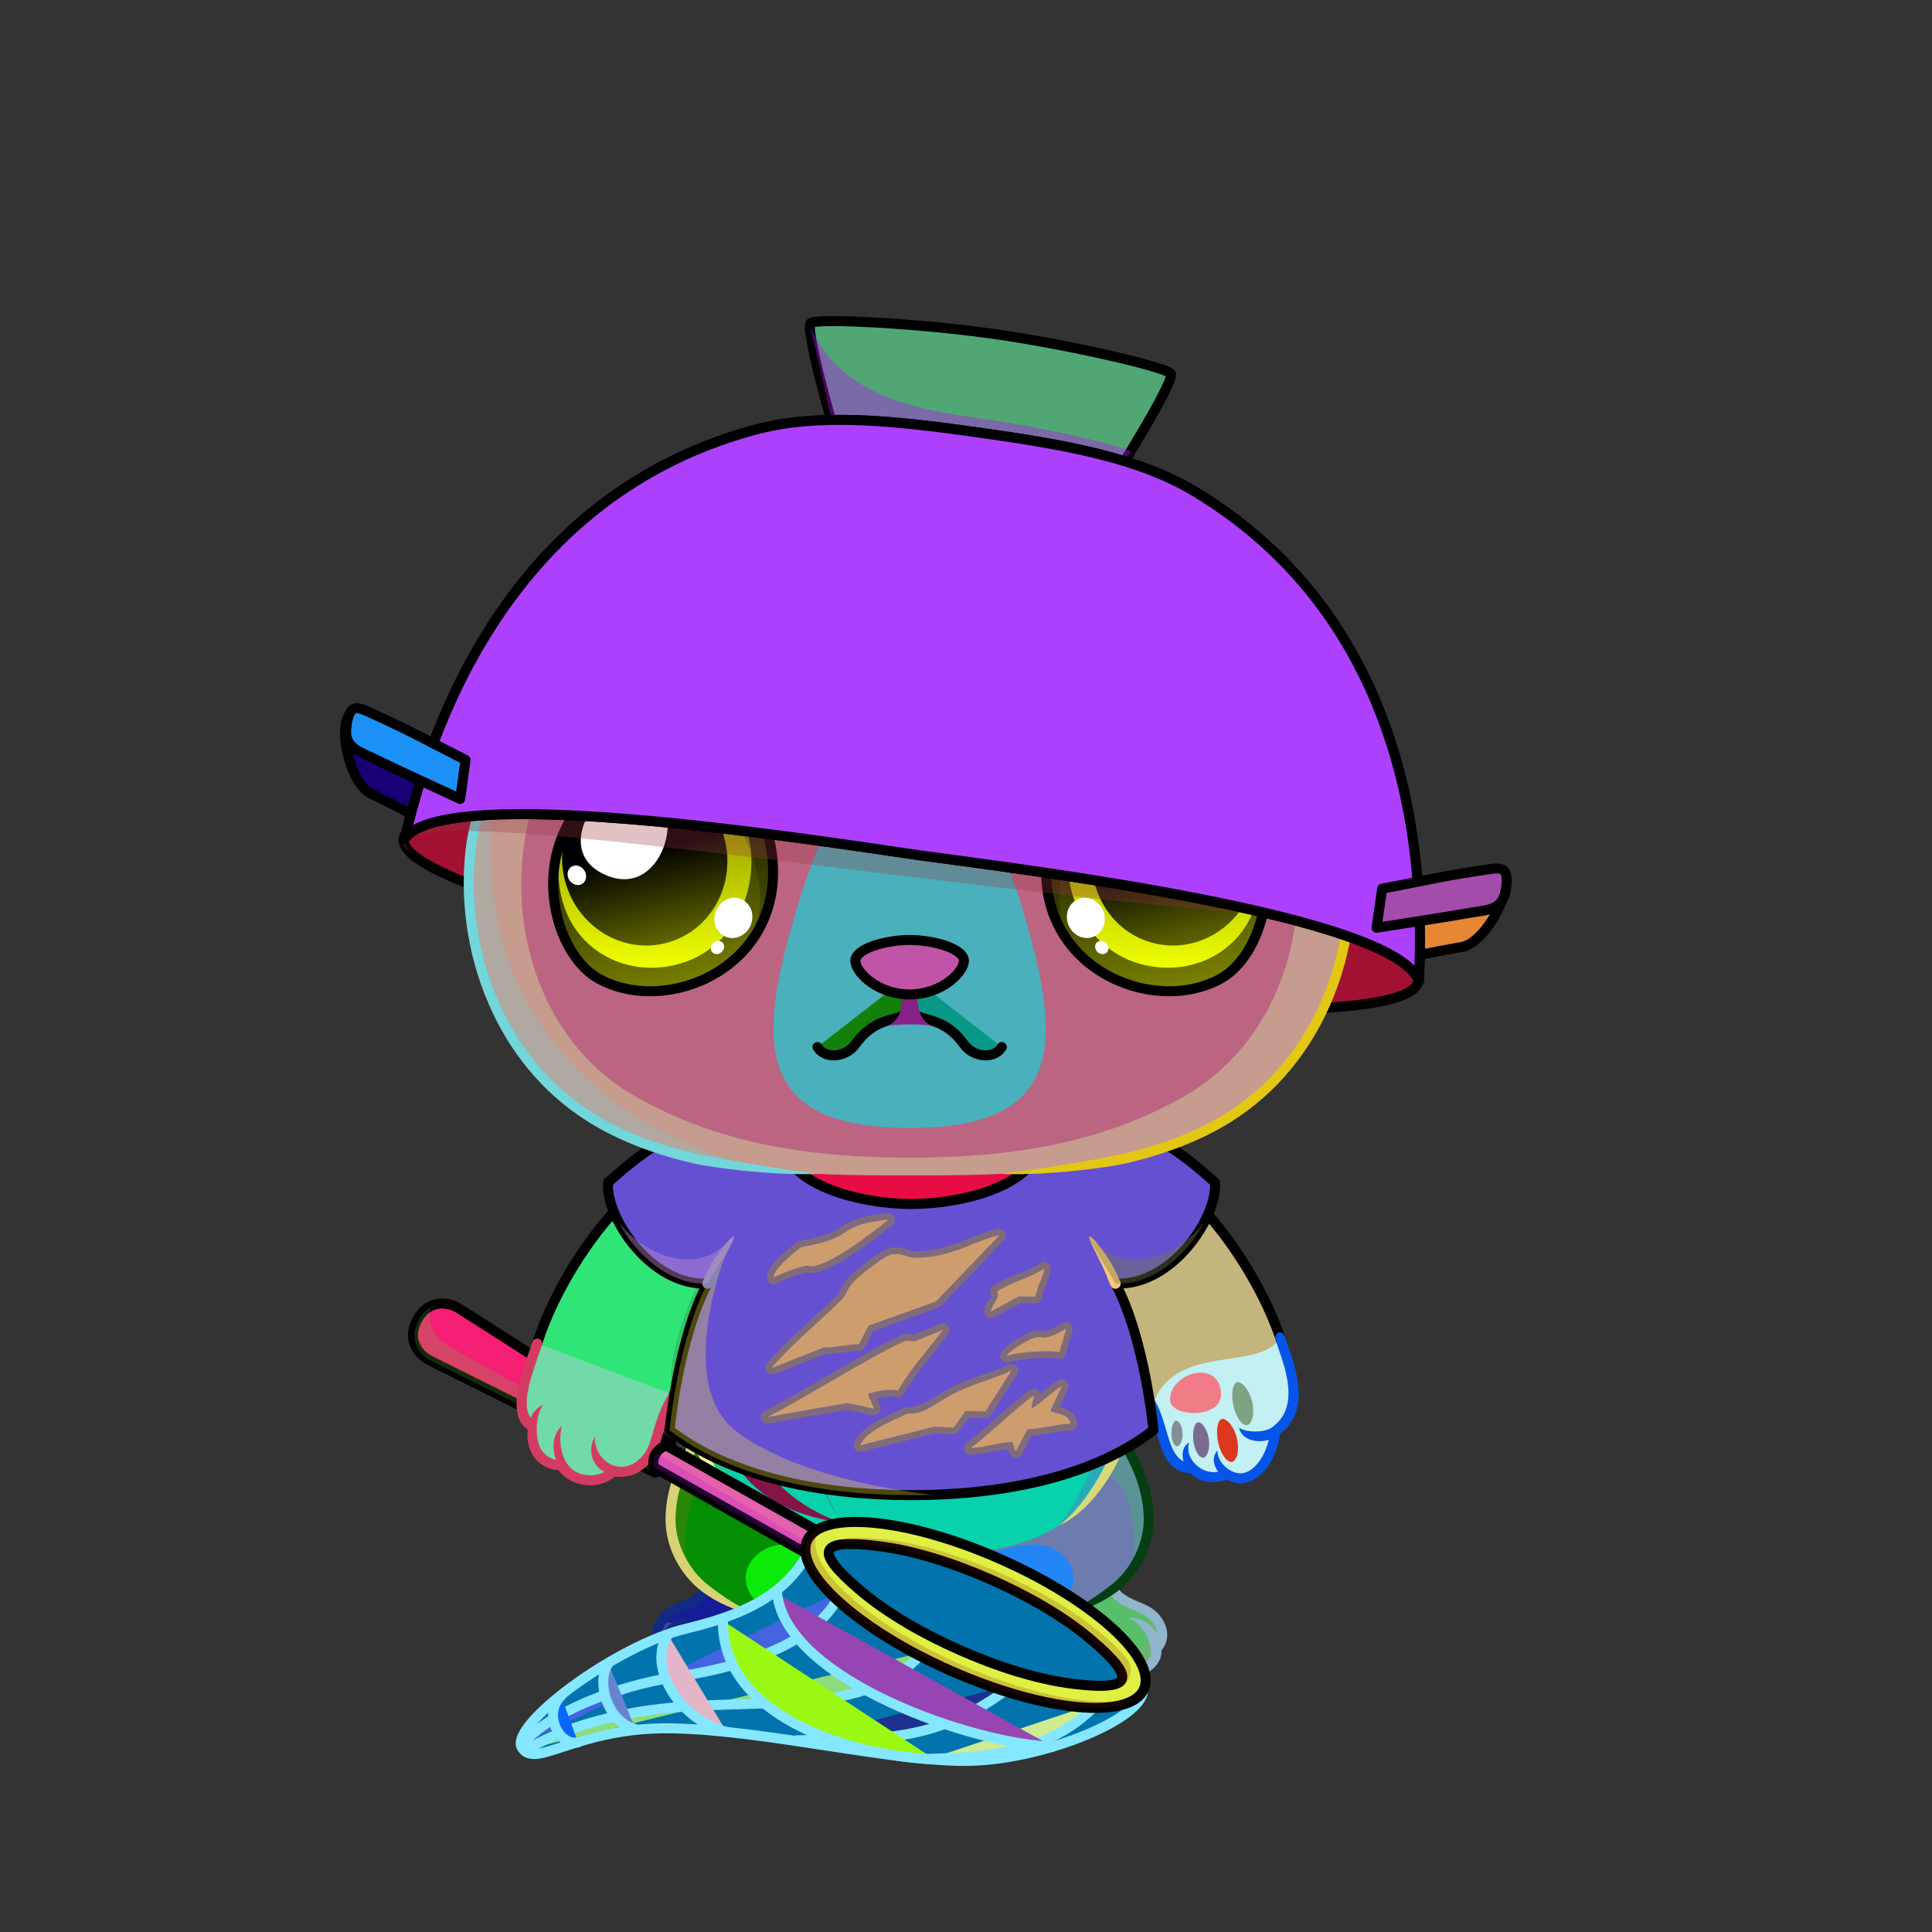 <svg xmlns="http://www.w3.org/2000/svg" xmlns:xlink="http://www.w3.org/1999/xlink" style="shape-rendering:geometricPrecision; text-rendering:geometricPrecision; image-rendering:optimizeQuality; fill-rule:evenodd; clip-rule:evenodd" version="1.1" viewBox="0 0 29000 29000" xml:space="preserve"><rect x="0" y="0" width="29000" height="29000" fill="#333333" stroke="none"/><defs><style type="text/css">.HairBack-Bear0fil22 {fill:none}
.Tail-Bear0fil22 {fill:none}
.RightFoot-Bear0fil35 {fill:#e8e8e8}
.RightFoot-Bear0fil14 {fill:black;fill-opacity:0.2}
.RightFoot-Bear0fil32 {fill:black;fill-rule:nonzero}
.RightLeg-Bear3fil437 {fill:url(#RightLeg-Bear3id151)}
.RightLeg-Bear3fil26 {fill:#f9fbff}
.RightLeg-Bear3fil14 {fill:black;fill-opacity:0.2}
.RightLeg-Bear3fil32 {fill:black;fill-rule:nonzero}
.LeftFoot-Bear0fil35 {fill:#e8e8e8}
.LeftFoot-Bear0fil14 {fill:black;fill-opacity:0.2}
.LeftFoot-Bear0fil32 {fill:black;fill-rule:nonzero}
.LeftLeg-Bear3fil447 {fill:url(#LeftLeg-Bear3id520)}
.LeftLeg-Bear3fil26 {fill:#f9fbff}
.LeftLeg-Bear3fil14 {fill:black;fill-opacity:0.2}
.LeftLeg-Bear3fil32 {fill:black;fill-rule:nonzero}
.RightHand-Bear0fil452 {fill:url(#RightHand-Bear0id388)}
.RightHand-Bear0fil14 {fill:black;fill-opacity:0.2}
.RightHand-Bear0fil22 {fill:none}
.RightHand-Bear0str0 {stroke:black;stroke-width:150;stroke-linecap:round;stroke-linejoin:round}
.RightPaw-Bear0fil457 {fill:#ceb9b9}
.RightPaw-Bear0fil32 {fill:black;fill-rule:nonzero}
.RightPaw-Bear0fil458 {fill:#A16A6A}
.LeftHand-Bear0fil465 {fill:url(#LeftHand-Bear0id386)}
.LeftHand-Bear0fil14 {fill:black;fill-opacity:0.2}
.LeftHand-Bear0fil22 {fill:none}
.LeftHand-Bear0str0 {stroke:black;stroke-width:150;stroke-linecap:round;stroke-linejoin:round}
.Body-Bear2fil478 {fill:url(#Body-Bear2id266)}
.Body-Bear2fil479 {fill:url(#Body-Bear2id516)}
.Body-Bear2fil14 {fill:black;fill-opacity:0.2}
.Body-Bear2fil32 {fill:black;fill-rule:nonzero}
.Body-Bear2fil22 {fill:none}
.Head-Bear6fil522 {fill:url(#Head-Bear6id528)}
.Head-Bear6fil32 {fill:black;fill-rule:nonzero}
.Head-Bear6fil14 {fill:black;fill-opacity:0.2}
.Head-Bear6fil523 {fill:url(#Head-Bear6id824)}
.Head-Bear6fil524 {fill:url(#Head-Bear6id450)}
.Mouth-Bear10fil100 {fill:black}
.Mouth-Bear10fil22 {fill:none}
.Mouth-Bear10str0 {stroke:black;stroke-width:150;stroke-linecap:round;stroke-linejoin:round}
.Eyes-Bear7fil564 {fill:url(#Eyes-Bear7id815)}
.Eyes-Bear7fil565 {fill:url(#Eyes-Bear7id733)}
.Eyes-Bear7fil566 {fill:url(#Eyes-Bear7id765)}
.Eyes-Bear7fil152 {fill:white}
.Eyes-Bear7fil14 {fill:black;fill-opacity:0.2}
.Eyes-Bear7fil567 {fill:url(#Eyes-Bear7id814)}
.Eyes-Bear7fil568 {fill:url(#Eyes-Bear7id763)}
.Eyes-Bear7fil569 {fill:url(#Eyes-Bear7id762)}
.Eyes-Bear7fil155 {fill:#2f2f2f}
.Eyes-Bear7fil22 {fill:none}
.Eyes-Bear7str4 {stroke:black;stroke-width:150}
.Moustache-Bear0fil22 {fill:none}
.Nose-Bear0fil598 {fill:url(#Nose-Bear0id451)}
.Nose-Bear0str0 {stroke:black;stroke-width:150;stroke-linecap:round;stroke-linejoin:round}
.WeaponBflyNetBack-Bigfil1 {fill:black;fill-rule:nonzero;fill-opacity:0.2}
.WeaponBflyNetBack-Bigfil17 {fill:url(#WeaponBflyNetBack-Bigid32);fill-rule:nonzero}
.WeaponBflyNetBack-Bigstr0 {stroke:black;stroke-width:150;stroke-linecap:round;stroke-linejoin:round}
.WeaponBflyNet-Bigfil13 {fill:white;fill-opacity:0.702}
.WeaponBflyNet-Bigfil3 {fill:black;fill-opacity:0.2}
.WeaponBflyNet-Bigfil14 {fill:none}
.WeaponBflyNet-Bigstr2 {stroke:#85E7FF;stroke-width:150;stroke-linecap:round;stroke-linejoin:round}
.WeaponBflyNet-Bigstr3 {stroke:#85E7FF;stroke-width:150}
.WeaponBflyNet-Bigfil18 {fill:url(#WeaponBflyNet-Bigid14)}
.WeaponBflyNet-Bigstr0 {stroke:black;stroke-width:150;stroke-linecap:round;stroke-linejoin:round}
.WeaponBflyNet-Bigfil19 {fill:url(#WeaponBflyNet-Bigid8)}
.WeaponBflyNet-Bigstr1 {stroke:black;stroke-width:150}
.NecklaceTornShirtGreen-Bigfil8 {fill:url(#NecklaceTornShirtGreen-Bigid11)}
.NecklaceTornShirtGreen-Bigfil2 {fill:black;fill-opacity:0.302}
.NecklaceTornShirtGreen-Bigfil3 {fill:black}
.NecklaceTornShirtGreen-Bigfil4 {fill:black;fill-opacity:0.502}
.NecklaceTornShirtGreen-Bigfil1 {fill:none}
.NecklaceTornShirtGreen-Bigfil5 {fill:black;fill-rule:nonzero}
.NecklaceTornShirtGreen-Bigfil6 {fill:black;fill-opacity:0.4}
.NecklaceTornShirtGreen-Bigstr1 {stroke:black;stroke-width:150;stroke-linecap:round;stroke-linejoin:round}
.LeftPawWeapon-Bear0fil0 {fill:#ceb9b9}
.LeftPawWeapon-Bear0fil1 {fill:black;fill-rule:nonzero}
.HatColanderBack-Bigfil20 {fill:url(#HatColanderBack-Bigid14)}
.HatColanderBack-Bigstr2 {stroke:black;stroke-width:150;stroke-linecap:round;stroke-linejoin:round;stroke-miterlimit:22.926}
.HatColanderBack-Bigfil21 {fill:url(#HatColanderBack-Bigid10)}
.HatColanderBack-Bigfil22 {fill:url(#HatColanderBack-Bigid2)}
.HatColanderBack-Bigstr1 {stroke:black;stroke-width:150;stroke-miterlimit:22.926}
.HatColander-Bigfil14 {fill:black;fill-opacity:0.302}
.HatColander-Bigfil1 {fill:#25252D;fill-opacity:0.502}
.HatColander-Bigfil3 {fill:#25252D;fill-opacity:0.4}
.HatColander-Bigfil17 {fill:black;fill-opacity:0.4}
.HatColander-Bigfil5 {fill:#25252D;fill-opacity:0.302}
.HatColander-Bigfil6 {fill:#FEF7F5;fill-rule:nonzero}
.HatColander-Bigfil7 {fill:#25252D;fill-rule:nonzero;fill-opacity:0.902}
.HatColander-Bigfil8 {fill:#FEF7F5;fill-opacity:0.502}
.HatColander-Bigfil23 {fill:url(#HatColander-Bigid15)}
.HatColander-Bigstr3 {stroke:black;stroke-width:7.62;stroke-miterlimit:22.926}
.HatColander-Bigfil2 {fill:none}
.HatColander-Bigstr0 {stroke:black;stroke-width:150;stroke-linejoin:round;stroke-miterlimit:22.926}
.HatColander-Bigfil24 {fill:url(#HatColander-Bigid12)}
.HatColander-Bigstr2 {stroke:black;stroke-width:150;stroke-linecap:round;stroke-linejoin:round;stroke-miterlimit:22.926}
.HatColander-Bigfil25 {fill:url(#HatColander-Bigid8)}
.HatColander-Bigfil26 {fill:url(#HatColander-Bigid7)}
</style><linearGradient gradientUnits="objectBoundingBox" id="RightLeg-Bear3id151" x1="50%" x2="50%" xlink:href="#RightLeg-Bear3id150" y1="100%" y2="0%">
  </linearGradient><linearGradient gradientUnits="objectBoundingBox" id="LeftLeg-Bear3id520" x1="50%" x2="50%" xlink:href="#LeftLeg-Bear3id150" y1="100%" y2="0%">
  </linearGradient><linearGradient gradientUnits="objectBoundingBox" id="RightHand-Bear0id388" x1="36.996%" x2="63.003%" xlink:href="#RightHand-Bear0id75" y1="2.665%" y2="97.335%">
  </linearGradient><linearGradient gradientUnits="objectBoundingBox" id="LeftHand-Bear0id386" x1="63.004%" x2="36.997%" xlink:href="#LeftHand-Bear0id75" y1="2.665%" y2="97.335%">
  </linearGradient><linearGradient gradientUnits="userSpaceOnUse" id="Body-Bear2id266" x1="13653.8" x2="13653.8" y1="17442" y2="23250.9">
   <stop offset="0" style="stop-opacity:1; stop-color:#a88f8f"/>
   <stop offset="0.059" style="stop-opacity:1; stop-color:#a88f8f"/>
   <stop offset="0.529" style="stop-opacity:1; stop-color:#ceb9b9"/>
   <stop offset="1" style="stop-opacity:1; stop-color:#e8e8e8"/>
  </linearGradient><linearGradient gradientUnits="userSpaceOnUse" id="Body-Bear2id516" x1="13653.8" x2="13653.8" xlink:href="#Body-Bear2id310" y1="18611" y2="23350.9">
  </linearGradient><linearGradient gradientUnits="objectBoundingBox" id="Head-Bear6id528" x1="50%" x2="50%" y1="0%" y2="100%">
   <stop offset="0" style="stop-opacity:1; stop-color:#e8e8e8"/>
   <stop offset="0.749" style="stop-opacity:1; stop-color:#ceb9b9"/>
   <stop offset="1" style="stop-opacity:1; stop-color:#a88f8f"/>
  </linearGradient><linearGradient gradientUnits="userSpaceOnUse" id="Head-Bear6id824" x1="13653.8" x2="13653.8" xlink:href="#Head-Bear6id453" y1="17375.7" y2="8362.04">
  </linearGradient><linearGradient gradientUnits="userSpaceOnUse" id="Head-Bear6id450" x1="13653.8" x2="13653.8" xlink:href="#Head-Bear6id310" y1="16931" y2="11471.2">
  </linearGradient><linearGradient gradientUnits="userSpaceOnUse" id="Eyes-Bear7id815" x1="10315.7" x2="9591.64" xlink:href="#Eyes-Bear7id27" y1="14783.6" y2="11489.2">
  </linearGradient><linearGradient gradientUnits="userSpaceOnUse" id="Eyes-Bear7id733" x1="9830.39" x2="9830.39" xlink:href="#Eyes-Bear7id657" y1="11495.7" y2="14526.2">
  </linearGradient><linearGradient gradientUnits="userSpaceOnUse" id="Eyes-Bear7id765" x1="9380.69" x2="9975.58" xlink:href="#Eyes-Bear7id384" y1="11644.6" y2="14162.8">
  </linearGradient><linearGradient gradientUnits="userSpaceOnUse" id="Eyes-Bear7id814" x1="17716" x2="16992" xlink:href="#Eyes-Bear7id27" y1="14783.6" y2="11489.2">
  </linearGradient><linearGradient gradientUnits="userSpaceOnUse" id="Eyes-Bear7id763" x1="17477.3" x2="17477.3" xlink:href="#Eyes-Bear7id657" y1="11495.7" y2="14526.2">
  </linearGradient><linearGradient gradientUnits="userSpaceOnUse" id="Eyes-Bear7id762" x1="17332.1" x2="17927" xlink:href="#Eyes-Bear7id384" y1="11644.6" y2="14162.8">
  </linearGradient><linearGradient gradientUnits="userSpaceOnUse" id="Nose-Bear0id451" x1="13653.8" x2="13653.8" y1="14108.6" y2="14926.9">
   <stop offset="0" style="stop-opacity:1; stop-color:#FFCCCC"/>
   <stop offset="1" style="stop-opacity:1; stop-color:#453F2C"/>
  </linearGradient><linearGradient gradientUnits="userSpaceOnUse" id="WeaponBflyNetBack-Bigid32" x1="7494.2" x2="8781.28" xlink:href="#WeaponBflyNetBack-Bigid25" y1="22195.2" y2="19478">
  </linearGradient><linearGradient gradientUnits="userSpaceOnUse" id="WeaponBflyNet-Bigid14" x1="9820.17" x2="12438.8" xlink:href="#WeaponBflyNet-Bigid2" y1="22622.3" y2="22483">
  </linearGradient><linearGradient gradientUnits="userSpaceOnUse" id="WeaponBflyNet-Bigid8" x1="14642.7" x2="14642.7" xlink:href="#WeaponBflyNet-Bigid1" y1="25635.7" y2="22844.5">
  </linearGradient><linearGradient gradientUnits="userSpaceOnUse" id="NecklaceTornShirtGreen-Bigid11" x1="13681.9" x2="13681.9" xlink:href="#NecklaceTornShirtGreen-Bigid0" y1="22442.6" y2="16709">
  </linearGradient><linearGradient gradientUnits="userSpaceOnUse" id="HatColanderBack-Bigid14" x1="6894.12" x2="5126.28" xlink:href="#HatColanderBack-Bigid13" y1="11900.16" y2="11401.2">
  </linearGradient><linearGradient gradientUnits="userSpaceOnUse" id="HatColanderBack-Bigid10" x1="20671.11" x2="22508" xlink:href="#HatColanderBack-Bigid9" y1="13836.39" y2="13844.04">
  </linearGradient><linearGradient gradientUnits="userSpaceOnUse" id="HatColanderBack-Bigid2" x1="6058.39" x2="21288" xlink:href="#HatColanderBack-Bigid1" y1="12587.9" y2="14728.29">
  </linearGradient><linearGradient gradientUnits="userSpaceOnUse" id="HatColander-Bigid15" x1="12211.68" x2="17338.12" xlink:href="#HatColander-Bigid0" y1="6398.47" y2="5432.76">
  </linearGradient><linearGradient gradientUnits="userSpaceOnUse" id="HatColander-Bigid12" x1="6702.92" x2="21677.65" xlink:href="#HatColander-Bigid3" y1="10794.92" y2="9355.83">
  </linearGradient><linearGradient gradientUnits="userSpaceOnUse" id="HatColander-Bigid8" x1="20742.65" x2="22564.58" xlink:href="#HatColander-Bigid3" y1="13530.21" y2="13454.3">
  </linearGradient><linearGradient gradientUnits="userSpaceOnUse" id="HatColander-Bigid7" x1="6939.46" x2="5209.03" xlink:href="#HatColander-Bigid5" y1="11590.3" y2="11015.13">
  </linearGradient><linearGradient gradientUnits="userSpaceOnUse" id="RightLeg-Bear3id150" x1="15526.7" x2="15526.7" y1="24311.8" y2="20742.8">
   <stop offset="0" style="stop-opacity:1; stop-color:#e8e8e8"/>
   <stop offset="0.278" style="stop-opacity:1; stop-color:#e8e8e8"/>
   <stop offset="1" style="stop-opacity:1; stop-color:#ceb9b9"/>
  </linearGradient><linearGradient gradientUnits="userSpaceOnUse" id="LeftLeg-Bear3id150" x1="15526.7" x2="15526.7" y1="24311.8" y2="20742.8">
   <stop offset="0" style="stop-opacity:1; stop-color:#e8e8e8"/>
   <stop offset="0.278" style="stop-opacity:1; stop-color:#e8e8e8"/>
   <stop offset="1" style="stop-opacity:1; stop-color:#ceb9b9"/>
  </linearGradient><linearGradient gradientUnits="userSpaceOnUse" id="RightHand-Bear0id75" x1="17042.3" x2="17994.1" y1="17293.3" y2="21110.7">
   <stop offset="0" style="stop-opacity:1; stop-color:#a88f8f"/>
   <stop offset="0.078" style="stop-opacity:1; stop-color:#a88f8f"/>
   <stop offset="0.769" style="stop-opacity:1; stop-color:#ceb9b9"/>
   <stop offset="1" style="stop-opacity:1; stop-color:#ceb9b9"/>
  </linearGradient><linearGradient gradientUnits="userSpaceOnUse" id="LeftHand-Bear0id75" x1="17042.3" x2="17994.1" y1="17293.3" y2="21110.7">
   <stop offset="0" style="stop-opacity:1; stop-color:#a88f8f"/>
   <stop offset="0.078" style="stop-opacity:1; stop-color:#a88f8f"/>
   <stop offset="0.769" style="stop-opacity:1; stop-color:#ceb9b9"/>
   <stop offset="1" style="stop-opacity:1; stop-color:#ceb9b9"/>
  </linearGradient><linearGradient gradientUnits="userSpaceOnUse" id="Body-Bear2id310" x1="13653.8" x2="13653.8" y1="17946" y2="23169.7">
   <stop offset="0" style="stop-opacity:1; stop-color:#e1e7f2"/>
   <stop offset="0.478" style="stop-opacity:1; stop-color:#f9fbff"/>
   <stop offset="1" style="stop-opacity:1; stop-color:#f9fbff"/>
  </linearGradient><linearGradient gradientUnits="userSpaceOnUse" id="Head-Bear6id453" x1="13653.8" x2="13653.8" y1="16305.8" y2="9413.82">
   <stop offset="0" style="stop-opacity:1; stop-color:#ceb9b9"/>
   <stop offset="0.678" style="stop-opacity:1; stop-color:#e8e8e8"/>
   <stop offset="1" style="stop-opacity:1; stop-color:#e8e8e8"/>
  </linearGradient><linearGradient gradientUnits="userSpaceOnUse" id="Head-Bear6id310" x1="13653.8" x2="13653.8" y1="17946" y2="23169.7">
   <stop offset="0" style="stop-opacity:1; stop-color:#e1e7f2"/>
   <stop offset="0.478" style="stop-opacity:1; stop-color:#f9fbff"/>
   <stop offset="1" style="stop-opacity:1; stop-color:#f9fbff"/>
  </linearGradient><linearGradient gradientUnits="userSpaceOnUse" id="Eyes-Bear7id27" x1="16937.6" x2="16937.6" y1="14961.3" y2="11448.6">
   <stop offset="0" style="stop-opacity:1; stop-color:#778000"/>
   <stop offset="1" style="stop-opacity:1; stop-color:black"/>
  </linearGradient><linearGradient gradientUnits="userSpaceOnUse" id="Eyes-Bear7id657" x1="17646.4" x2="17646.4" y1="11629.1" y2="14784.4">
   <stop offset="0" style="stop-opacity:1; stop-color:#778000"/>
   <stop offset="1" style="stop-opacity:1; stop-color:#f0ff00"/>
  </linearGradient><linearGradient gradientUnits="userSpaceOnUse" id="Eyes-Bear7id384" x1="16417.8" x2="16417.8" y1="11784.3" y2="14068.5">
   <stop offset="0" style="stop-opacity:1; stop-color:black"/>
   <stop offset="0.45" style="stop-opacity:1; stop-color:black"/>
   <stop offset="1" style="stop-opacity:1; stop-color:#5f6600"/>
  </linearGradient><linearGradient gradientUnits="userSpaceOnUse" id="WeaponBflyNetBack-Bigid25" x1="7204.83" x2="8458.79" y1="22047.5" y2="19400.3">
   <stop offset="0" style="stop-opacity:1; stop-color:#FF6666"/>
   <stop offset="1" style="stop-opacity:1; stop-color:#FFC5B0"/>
  </linearGradient><linearGradient gradientUnits="userSpaceOnUse" id="WeaponBflyNet-Bigid2" x1="9470.94" x2="12022.2" y1="22463.7" y2="22328">
   <stop offset="0" style="stop-opacity:1; stop-color:#5C3005"/>
   <stop offset="1" style="stop-opacity:1; stop-color:#B87939"/>
  </linearGradient><linearGradient gradientUnits="userSpaceOnUse" id="WeaponBflyNet-Bigid1" x1="14169.4" x2="14169.4" y1="25399.5" y2="22680.1">
   <stop offset="0" style="stop-opacity:1; stop-color:#D4A373"/>
   <stop offset="1" style="stop-opacity:1; stop-color:#B87939"/>
  </linearGradient><linearGradient gradientUnits="userSpaceOnUse" id="NecklaceTornShirtGreen-Bigid0" x1="13681.9" x2="13681.9" y1="22800.8" y2="17350.8">
   <stop offset="0" style="stop-opacity:1; stop-color:#393C2B"/>
   <stop offset="1" style="stop-opacity:1; stop-color:#796F39"/>
  </linearGradient><linearGradient gradientUnits="userSpaceOnUse" id="HatColanderBack-Bigid13" x1="7292.52" x2="5655.95" y1="11943.29" y2="11483.79">
   <stop offset="0" style="stop-opacity:1; stop-color:#1A1919"/>
   <stop offset="0.51" style="stop-opacity:1; stop-color:#141313"/>
   <stop offset="1" style="stop-opacity:1; stop-color:#292828"/>
  </linearGradient><linearGradient gradientUnits="userSpaceOnUse" id="HatColanderBack-Bigid9" x1="20038.65" x2="21738.47" y1="13734.64" y2="13744.05">
   <stop offset="0" style="stop-opacity:1; stop-color:#1A1919"/>
   <stop offset="0.51" style="stop-opacity:1; stop-color:#141313"/>
   <stop offset="1" style="stop-opacity:1; stop-color:#424040"/>
  </linearGradient><linearGradient gradientUnits="userSpaceOnUse" id="HatColanderBack-Bigid1" x1="6517.59" x2="20608.33" y1="12589.39" y2="14569.72">
   <stop offset="0" style="stop-opacity:1; stop-color:#1A1919"/>
   <stop offset="0.51" style="stop-opacity:1; stop-color:#141313"/>
   <stop offset="1" style="stop-opacity:1; stop-color:#3B3939"/>
  </linearGradient><linearGradient gradientUnits="userSpaceOnUse" id="HatColander-Bigid0" x1="11508.75" x2="15855.11" y1="6863.87" y2="5526.35">
   <stop offset="0" style="stop-opacity:1; stop-color:#979AA0"/>
   <stop offset="0.149" style="stop-opacity:1; stop-color:#84878C"/>
   <stop offset="0.659" style="stop-opacity:1; stop-color:#CCD1D5"/>
   <stop offset="0.788" style="stop-opacity:1; stop-color:#FEF7F5"/>
   <stop offset="1" style="stop-opacity:1; stop-color:#E9E2E1"/>
  </linearGradient><linearGradient gradientUnits="userSpaceOnUse" id="HatColander-Bigid3" x1="7445.4" x2="19918.48" y1="11616.9" y2="9102.07">
   <stop offset="0" style="stop-opacity:1; stop-color:#979AA0"/>
   <stop offset="0.149" style="stop-opacity:1; stop-color:#707178"/>
   <stop offset="0.659" style="stop-opacity:1; stop-color:#A8ACB2"/>
   <stop offset="0.788" style="stop-opacity:1; stop-color:#D1D6DA"/>
   <stop offset="1" style="stop-opacity:1; stop-color:#ADA8A7"/>
  </linearGradient><linearGradient gradientUnits="userSpaceOnUse" id="HatColander-Bigid5" x1="7664.02" x2="6105.53" y1="12121.58" y2="11861.41">
   <stop offset="0" style="stop-opacity:1; stop-color:#696C71"/>
   <stop offset="0.149" style="stop-opacity:1; stop-color:#42464A"/>
   <stop offset="0.659" style="stop-opacity:1; stop-color:#787A7F"/>
   <stop offset="0.788" style="stop-opacity:1; stop-color:#9DA1A7"/>
   <stop offset="1" style="stop-opacity:1; stop-color:#424040"/>
  </linearGradient></defs><g id="HatColanderBack-Big">
 <animateTransform additive="sum" attributeName="transform" dur="10" repeatCount="indefinite" type="translate" values="0;0 200;0;0 200;0;0 200;0;0 200;0"/>
  <g id="_2331602349040">
   <path class="HatColanderBack-Bigfil20 HatColanderBack-Bigstr2" d="M6816.14 12534.45c-431.37,-202.01 -828.04,-416.98 -1255.44,-625.88 -238.37,-116.52 -423.11,-687.23 -373.52,-1019.76 55.89,-374.76 137.58,250.38 458.09,394.62 439.67,197.85 821.64,449.59 1251.81,664.52 -26.97,195.48 -53.97,390.98 -80.94,586.5z" style="fill:#1a0075"/>
   <path class="HatColanderBack-Bigfil21 HatColanderBack-Bigstr2" d="M20571.24 14467.61c470.34,-75.29 910.9,-172.6 1379.32,-255.59 261.26,-46.31 596.14,-543.99 640.14,-877.31 49.57,-375.64 -201.27,202.77 -549.12,253.07 -477.17,69 -913.73,205.7 -1386.48,293.73 -27.96,195.35 -55.9,390.71 -83.86,586.1z" style="fill:#e78734"/>
   <path class="HatColanderBack-Bigfil22 HatColanderBack-Bigstr1" d="M13819.54 12616.78c4205.54,591.05 7549.29,1536.4 7468.46,2111.51 -80.83,575.1 -3555.62,562.16 -7761.15,-28.88 -4205.54,-591.05 -7549.29,-1536.41 -7468.46,-2111.51 80.82,-575.1 3555.61,-562.17 7761.15,28.88z" style="fill:#a21032"/>
  </g>
 </g><g id="HairBack-Bear0">
 <animateTransform additive="sum" attributeName="transform" dur="10" repeatCount="indefinite" type="translate" values="0;0 200;0;0 200;0;0 200;0;0 200;0"/>
  <rect class="HairBack-Bear0fil22" height="998" width="1061" x="13124" y="20899"/>
 </g><g id="Tail-Bear0">
  <rect class="Tail-Bear0fil22" height="1129" width="1129" x="13089" y="21055"/>
 </g><g id="RightFoot-Bear0">
  <path class="RightFoot-Bear0fil35" d="M17045 25080c-66,213 -260,328 -578,232 -82,82 -466,170 -720,2 -241,-159 -607,-457 -720,-564 -96,-91 -335,-220 -291,-565 777,87 1299,173 1927,-306 18,146 320,205 479,267 233,89 426,392 211,604 42,135 -122,330 -308,330z" style="fill:#57be6a"/>
  <path class="RightFoot-Bear0fil14" d="M16490 25327c320,133 480,-45 565,-254 204,-15 307,-138 301,-308 28,-45 52,-79 86,-174 31,-139 -54,-325 -125,-351 31,144 -137,125 -191,129 232,292 -30,451 -178,321 -4,299 -321,400 -555,107 -111,282 -514,451 -1612,-364 1095,1261 1346,941 1709,894z" style="fill:#bb918f"/>
  <path class="RightFoot-Bear0fil32" d="M16963 25089c-68,167 -221,202 -384,173 53,-171 15,-486 -309,-550 160,131 191,345 122,563 -153,91 -454,76 -604,-23 -105,-69 -235,-166 -357,-262 -142,-112 -270,-229 -408,-342 -98,-80 -205,-212 -213,-454 5,-41 -24,-78 -65,-83 -41,-5 -84,23 -83,65 7,344 143,486 266,587 138,114 267,232 411,345 124,97 257,197 366,269 205,135 567,145 776,17 252,66 509,18 618,-243 169,-27 352,-197 334,-378 149,-177 94,-405 -60,-562 -136,-138 -294,-154 -454,-250 -66,-40 -120,-83 -125,-121l-137 73c20,64 119,137 185,176 138,83 316,117 424,227 53,54 98,127 105,203 -87,-137 -253,-261 -447,-225 213,57 340,284 356,532 -17,67 -81,130 -143,158 -9,-180 -141,-449 -459,-414 197,78 290,282 285,519z" style="fill:#90b5cc"/>
 </g><g id="LeftFoot-Bear0">
  <path class="LeftFoot-Bear0fil35" d="M10263 25080c66,213 260,328 578,232 82,82 466,170 720,2 241,-159 607,-457 719,-564 96,-91 336,-220 292,-565 -777,87 -1299,173 -1927,-306 -19,146 -321,205 -479,267 -233,89 -427,392 -211,604 -42,135 121,330 308,330z" style="fill:#141c98"/>
  <path class="LeftFoot-Bear0fil14" d="M10817 25327c-320,133 -479,-45 -565,-254 -203,-15 -307,-138 -301,-308 -27,-45 -52,-79 -85,-174 -32,-139 54,-325 124,-351 -30,144 137,125 192,129 -233,292 29,451 178,321 4,299 321,400 554,107 112,282 515,451 1613,-364 -1095,1261 -1346,941 -1710,894z" style="fill:#d0ebd1"/>
  <path class="LeftFoot-Bear0fil32" d="M10345 25089c68,167 220,202 384,173 -54,-171 -16,-486 309,-550 -160,131 -191,345 -122,563 153,91 454,76 604,-23 104,-69 234,-166 356,-262 143,-112 271,-229 409,-342 97,-80 205,-212 213,-454 -5,-41 24,-78 65,-83 41,-5 84,23 83,65 -7,344 -143,486 -266,587 -139,114 -268,232 -411,345 -124,97 -258,197 -367,269 -205,135 -567,145 -776,17 -251,66 -509,18 -617,-243 -169,-27 -352,-197 -335,-378 -149,-177 -93,-405 61,-562 136,-138 294,-154 454,-250 66,-40 120,-83 125,-121l137 73c-20,64 -120,137 -185,176 -139,83 -316,117 -425,227 -53,54 -97,127 -104,203 86,-137 252,-261 447,-225 -213,57 -341,284 -357,532 18,67 82,130 144,158 8,-180 141,-449 459,-414 -197,78 -291,282 -285,519z" style="fill:#132a85"/>
 </g><g id="RightLeg-Bear3">
  <path class="RightLeg-Bear3fil437" d="M13654 20747c651,0 2263,-52 2620,230 303,239 971,977 969,1838 -2,444 -257,819 -524,1020 -578,425 -1151,626 -1983,350 7,-583 -643,-742 -1082,-749l0 -2689z" style="fill:#6d7caf"/>
  <path class="RightLeg-Bear3fil26" d="M15314 24306c-152,-11 -311,-41 -482,-91 -33,-21 -66,-45 -97,-73 -17,-385 -332,-574 -667,-655 -23,-24 -45,-51 -66,-81 749,105 1513,-521 1978,-35 323,338 41,849 -608,929 -20,3 -40,5 -58,6z" style="fill:#2285f6"/>
  <path class="RightLeg-Bear3fil14" d="M16988 23561c110,-131 245,-442 245,-600 2,-776 -323,-1481 -652,-1782 -248,370 -56,940 55,979 367,105 445,994 352,1403z" style="fill:#14eb2e"/>
  <path class="RightLeg-Bear3fil32" d="M16690 23782c-238,187 -417,303 -711,449 260,-35 573,-178 785,-337 332,-249 552,-662 553,-1079 1,-360 -110,-698 -263,-990 -227,-429 -547,-760 -734,-907 -32,-26 -79,-20 -105,12 -25,33 -20,80 13,105 175,139 478,451 693,860 144,273 248,587 247,920 -1,358 -198,746 -478,967zm-1745 794c71,68 -33,176 -104,108 -135,-130 -182,-317 -180,-500 3,-218 -99,-369 -246,-471 -213,-147 -519,-198 -761,-203l0 -149 1 0c265,5 604,62 845,229 186,129 314,320 310,596 -1,139 31,290 135,390z" style="fill:#053e12"/>
 </g><g id="LeftLeg-Bear3">
  <path class="LeftLeg-Bear3fil447" d="M13654 20747c-651,0 -2264,-52 -2620,230 -303,239 -971,977 -969,1838 1,444 256,819 524,1020 578,425 1150,626 1983,350 -7,-583 642,-742 1082,-749l0 -2689z" style="fill:#058f04"/>
  <path class="LeftLeg-Bear3fil26" d="M11994 24306c151,-11 311,-41 481,-91 34,-21 66,-45 98,-73 17,-385 332,-574 667,-655 23,-24 45,-51 66,-81 -749,105 -1513,-521 -1978,-35 -323,338 -41,849 608,929 20,3 39,5 58,6z" style="fill:#0eea07"/>
  <path class="LeftLeg-Bear3fil14" d="M10320 23561c-110,-131 -245,-442 -245,-600 -3,-776 323,-1481 652,-1782 248,370 56,940 -56,979 -366,105 -444,994 -351,1403z" style="fill:#bf6c09"/>
  <path class="LeftLeg-Bear3fil32" d="M10618 23782c238,187 417,303 711,449 -260,-35 -573,-178 -785,-337 -332,-249 -552,-662 -554,-1079 -1,-360 110,-698 264,-990 226,-429 547,-760 734,-907 32,-26 79,-20 104,12 26,33 20,80 -12,105 -175,139 -478,451 -694,860 -143,273 -247,587 -246,920 1,358 198,746 478,967zm1745 794c-71,68 32,176 103,108 135,-130 183,-317 181,-500 -3,-218 98,-369 246,-471 212,-147 519,-198 761,-203l0 -149 -1 0c-265,5 -604,62 -845,229 -186,129 -314,320 -311,596 2,139 -31,290 -134,390z" style="fill:#d7d275"/>
 </g><g id="RightHand-Bear0">
 <animateTransform additive="sum" attributeName="transform" dur="10" repeatCount="indefinite" type="translate" values="0;0 200;0;0 200;0;0 200;0;0 200;0"/>
  <path class="RightHand-Bear0fil452" d="M16111 17210c1487,-179 2823,1880 3151,3021 160,558 -1806,1220 -1964,882 -68,-147 -295,-477 -571,-705 -149,-820 -321,-1468 -1092,-3106 169,-47 290,-69 476,-92z" style="fill:#02cac0"/>
  <path class="RightHand-Bear0fil22 RightHand-Bear0str0" d="M16111 17205c1487,-179 2823,1880 3151,3021 160,558 -1806,1220 -1964,882 -68,-147 -295,-477 -571,-705 -149,-820 -321,-1468 -1092,-3106 169,-47 290,-69 476,-92z" style="fill:#c4b57c"/>
  <path class="RightHand-Bear0fil14" d="M17217 20971c-131,-206 -302,-406 -490,-563 -50,-606 -203,-1164 -276,-1762 236,212 930,1618 766,2325z" style="fill:#f1cf29"/>
 </g><g id="LeftHand-Bear0">
 <animateTransform additive="sum" attributeName="transform" dur="10" repeatCount="indefinite" type="translate" values="0;0 200;0;0 200;0;0 200;0;0 200;0"/>
  <path class="LeftHand-Bear0fil465" d="M11197 17210c-1488,-179 -2824,1880 -3151,3021 -160,558 1806,1220 1963,882 69,-147 296,-477 571,-705 149,-820 322,-1468 1092,-3106 -168,-47 -290,-69 -475,-92z" style="fill:#9b709f"/>
  <path class="LeftHand-Bear0fil22 LeftHand-Bear0str0" d="M11197 17205c-1488,-179 -2824,1880 -3151,3021 -160,558 1806,1220 1963,882 69,-147 296,-477 571,-705 149,-820 322,-1468 1092,-3106 -168,-47 -290,-69 -475,-92z" style="fill:#30e577"/>
  <path class="LeftHand-Bear0fil14" d="M10090 20971c132,-206 303,-406 490,-563 51,-606 203,-1164 276,-1762 -235,212 -929,1618 -766,2325z" style="fill:#2d521d"/>
 </g><g id="Body-Bear2">
 <animateTransform additive="sum" attributeName="transform" dur="10" repeatCount="indefinite" type="translate" values="0;0 200;0;0 200;0;0 200;0;0 200;0"/>
  <path class="Body-Bear2fil478" d="M13654 23251c1692,-3 2768,-207 3233,-1826 302,-1052 -330,-2764 -1019,-3983 -551,110 -1409,139 -2214,150 -806,-11 -1663,-40 -2215,-150 -688,1219 -1321,2931 -1018,3983 465,1619 1541,1823 3233,1826z" style="fill:#e80c44"/>
  <path class="Body-Bear2fil479" d="M10345 20913c6,183 31,355 76,512 465,1619 1541,1923 3233,1926 1692,-3 2768,-307 3233,-1926 45,-157 69,-329 76,-512 -25,-106 -51,-212 -78,-316 -634,1002 -759,-1957 -3231,-1986 -2472,29 -2598,2988 -3231,1986 -27,104 -54,210 -78,316z" style="fill:#07d2ac"/>
  <path class="Body-Bear2fil14" d="M11416 22901c-455,-288 -787,-750 -995,-1476 -211,-735 34,-1792 435,-2779 -591,2230 70,3628 560,4255z" style="fill:#67d51e"/>
  <path class="Body-Bear2fil32" d="M11416 22901c-539,-241 -960,-968 -1067,-1455 -108,-487 -59,-1102 131,-1659 -71,577 -87,1191 13,1618 104,444 495,1184 923,1496z" style="fill:#f8f7a2"/>
  <path class="Body-Bear2fil22" d="M12621 22856c-1016,-156 -1749,-629 -1932,-1889 -2,-17 -5,-34 -7,-51l0 -4c-2,-16 -4,-32 -5,-48l-1 -7c-1,-15 -3,-31 -4,-46l0 -8c-2,-15 -3,-30 -3,-46l-1 -8c-1,-16 -1,-31 -2,-47l0 -6c-1,-17 -1,-34 -1,-51l0 -5c0,-17 0,-34 0,-50l0 -8c0,-15 0,-31 1,-47l0 -9c1,-15 1,-30 2,-46l0 -11c1,-14 2,-29 3,-44l1 -12c1,-15 2,-29 3,-44l1 -13c1,-15 3,-31 4,-46l2 -14c1,-15 3,-30 5,-44l1 -15c2,-14 4,-27 5,-41l3 -18c2,-13 3,-26 5,-39l3 -18c2,-12 4,-25 6,-38 1,-7 2,-14 4,-22 2,-12 4,-25 6,-37l4 -23c2,-11 4,-23 6,-34 2,-9 4,-18 6,-28 2,-10 4,-21 6,-32 2,-9 4,-18 6,-27 2,-11 4,-21 7,-32l6 -27c2,-11 4,-21 7,-31 3,-13 6,-25 9,-37l5 -21c3,-14 6,-27 9,-40l5 -18c4,-14 7,-28 11,-42l4 -15c4,-15 8,-30 12,-46l3 -8c4,-16 9,-33 14,-49l1 -7m15 -50l9 -28c5,-17 10,-34 15,-52l2 -5c6,-17 11,-34 17,-51l1 -6c6,-18 12,-36 18,-54l0 -1c-142,1971 409,3124 1703,3596" style="fill:#6f61a2"/>
  <path class="Body-Bear2fil22" d="M12621 22856c-1016,-156 -1749,-629 -1932,-1889 -2,-17 -5,-34 -7,-51l0 -4c-2,-16 -4,-32 -5,-48l-1 -7c-1,-15 -3,-31 -4,-46l0 -8c-2,-15 -3,-30 -3,-46l-1 -8c-1,-16 -1,-31 -2,-47l0 -6c-1,-17 -1,-34 -1,-51l0 -5c0,-17 0,-34 0,-50l0 -8c0,-15 0,-31 1,-47l0 -9c1,-15 1,-30 2,-46l0 -11c1,-14 2,-29 3,-44l1 -12c1,-15 2,-29 3,-44l1 -13c1,-15 3,-31 4,-46l2 -14c1,-15 3,-30 5,-44l1 -15c2,-14 4,-27 5,-41l3 -18c2,-13 3,-26 5,-39l3 -18c2,-12 4,-25 6,-38 1,-7 2,-14 4,-22 2,-12 4,-25 6,-37l4 -23c2,-11 4,-23 6,-34 2,-9 4,-18 6,-28 2,-10 4,-21 6,-32 2,-9 4,-18 6,-27 2,-11 4,-21 7,-32l6 -27c2,-11 4,-21 7,-31 3,-13 6,-25 9,-37l5 -21c3,-14 6,-27 9,-40l5 -18c4,-14 7,-28 11,-42l4 -15c4,-15 8,-30 12,-46l3 -8c4,-16 9,-33 14,-49l1 -7m15 -50l9 -28c5,-17 10,-34 15,-52l2 -5c6,-17 11,-34 17,-51l1 -6c6,-18 12,-36 18,-54l0 -1c-142,1971 409,3124 1703,3596" style="fill:#851446"/>
  <path class="Body-Bear2fil14" d="M15892 22901c455,-288 786,-750 995,-1476 211,-735 -34,-1792 -436,-2779 592,2230 -69,3628 -559,4255z" style="fill:#b705e8"/>
  <path class="Body-Bear2fil32" d="M15892 22901c539,-241 960,-968 1067,-1455 107,-487 59,-1102 -132,-1659 72,577 87,1191 -12,1618 -104,444 -496,1184 -923,1496z" style="fill:#d8d978"/>
 </g><g id="WeaponBflyNetBack-Big">
 <animateTransform additive="sum" attributeName="transform" dur="10" repeatCount="indefinite" type="translate" values="0;0 200;0;0 200;0;0 200;0;0 200;0"/>
  <g id="_2367108388032">
   <path class="WeaponBflyNetBack-Bigfil17 WeaponBflyNetBack-Bigstr0" d="M9860 21837l217 -162 -3179 -2030c-176,-113 -464,-139 -632,158 -167,296 5,529 192,622l3376 1682 26 -270z" style="fill:#f41e73"/>
   <path class="WeaponBflyNetBack-Bigfil1" d="M6468 19621c-67,38 -129,99 -180,189 -167,296 5,529 192,622l3354 1675 22 -227c-476,-229 -3032,-1586 -3224,-1753 -156,-135 -212,-342 -164,-506z" style="fill:#61da3e"/>
  </g>
 </g><g id="RightPaw-Bear0">
 <animateTransform additive="sum" attributeName="transform" dur="10" repeatCount="indefinite" type="translate" values="0;0 200;0;0 200;0;0 200;0;0 200;0"/>
  <path class="RightPaw-Bear0fil457" d="M19212 20074c101,319 446,1074 -76,1413 -8,341 -321,891 -722,638 -151,80 -387,68 -509,-83 -446,-4 -409,-537 -607,-929 295,-982 1641,-506 1914,-1039z" style="fill:#c2f0f3"/>
  <path class="RightPaw-Bear0fil32" d="M19190 20003c89,-30 112,105 135,170 130,372 354,1015 -116,1354 -11,143 -66,311 -153,448 -99,155 -252,294 -446,289 -65,-1 -132,-19 -200,-55 -176,73 -404,47 -540,-94 -338,-20 -419,-297 -509,-605 -35,-123 -73,-250 -129,-363 -19,-37 -94,-221 -57,-240 16,-8 67,4 101,36 47,44 78,115 89,136 63,125 102,260 140,389 60,206 115,395 261,468 -29,-101 -22,-219 84,-284 -76,237 182,489 434,440 -65,-93 -101,-219 -10,-319 -6,164 172,338 339,342 137,3 248,-112 316,-220 55,-87 95,-188 116,-282 -169,50 -397,13 -448,-183 104,74 378,78 488,1 414,-287 232,-827 98,-1209 -22,-63 -77,-193 7,-219z" style="fill:#0655e8"/>
  <path class="RightPaw-Bear0fil458" d="M18721 21392c-70,15 -168,-109 -207,-290 -38,-180 -13,-339 57,-354 70,-15 188,120 226,300 39,181 -7,329 -76,344z" style="fill:#7ea383"/>
  <path class="RightPaw-Bear0fil458" d="M18493 21944c-70,15 -168,-109 -207,-289 -38,-181 -13,-340 57,-355 70,-14 188,120 226,301 39,180 -7,328 -76,343z" style="fill:#dd371e"/>
  <path class="RightPaw-Bear0fil458" d="M18061 21880c-58,7 -128,-100 -147,-248 -19,-148 13,-275 70,-282 57,-7 143,110 162,258 19,148 -28,265 -85,272z" style="fill:#796c8e"/>
  <path class="RightPaw-Bear0fil458" d="M17668 21710c-41,0 -83,-82 -84,-190 -2,-107 31,-195 72,-195 42,-1 94,90 95,197 2,108 -41,187 -83,188z" style="fill:#828f97"/>
  <path class="RightPaw-Bear0fil458" d="M18328 20905c28,402 -757,372 -764,113 -13,-411 729,-626 764,-113z" style="fill:#f07c86"/>
 </g><g id="LeftPawWeapon-Bear0">
 <animateTransform additive="sum" attributeName="transform" dur="10" repeatCount="indefinite" type="translate" values="0;0 200;0;0 200;0;0 200;0;0 200;0"/>
  <path class="LeftPawWeapon-Bear0fil0" d="M8064 20167c-174,495 -396,1082 -60,1254 -63,251 76,575 425,576 127,228 534,319 775,91 176,20 369,-1 539,-240 138,-193 112,-466 371,-913 -594,-215 -1455,-553 -2050,-768z" style="fill:#72d9a9"/>
  <path class="LeftPawWeapon-Bear0fil1" d="M7994 20142c14,-39 56,-59 95,-45 39,13 60,56 46,95l-20 56c-143,405 -301,846 -145,1036 15,-73 101,-165 188,-199 -121,132 -139,518 -27,687 44,65 128,121 216,143 -61,-167 -60,-383 89,-514 -69,241 -15,680 345,738 98,16 202,3 292,-46 -183,-92 -260,-325 -144,-530 -19,280 242,531 522,432 78,-28 156,-85 231,-190 53,-75 81,-170 114,-288 46,-161 104,-362 254,-620 20,-35 66,-48 102,-27 36,21 48,67 27,102 -140,242 -195,432 -239,586 -37,131 -68,238 -136,333 -95,134 -198,208 -303,245 -93,33 -184,37 -272,30 -27,22 -55,41 -84,57 -120,67 -259,85 -387,64 -129,-21 -249,-80 -331,-167 -14,-15 -28,-32 -40,-49 -34,-3 -65,-8 -95,-15 -127,-32 -223,-107 -286,-201 -76,-115 -102,-257 -85,-397 -314,-220 -119,-772 53,-1260l20 -56z" style="fill:#d43b63"/>
 </g><g id="NecklaceTornShirtGreen-Big">
 <animateTransform additive="sum" attributeName="transform" dur="10" repeatCount="indefinite" type="translate" values="0;0 200;0;0 200;0;0 200;0;0 200;0"/>
  <path class="NecklaceTornShirtGreen-Bigfil8" d="M13682 18073c692,-1 2216,-258 1975,-1359 1297,-67 2068,575 2580,1035 43,524 -652,1561 -1494,1517 441,824 571,2201 571,2201 -914,707 -2286,976 -3632,976 -1346,0 -2718,-269 -3632,-976 0,0 130,-1377 570,-2201 -841,44 -1536,-993 -1493,-1517 512,-460 1283,-1102 2579,-1035 -240,1101 1284,1358 1976,1359zm-350 235c-291,241 -1018,792 -1221,687 -260,62 -431,144 -501,180 23,-135 213,-289 406,-448 185,-51 428,-61 668,-229 213,-150 485,-169 648,-190zm1239 3427c220,-153 692,-611 945,-786 7,79 -52,115 -21,192 156,-105 302,-250 443,-335 -43,95 -129,279 -172,375 172,49 296,73 299,194 -137,-14 -501,89 -638,75 -60,111 -119,222 -179,333 -28,-25 -29,-113 -58,-138 -197,9 -422,81 -619,90zm539 -1381c18,-52 369,-302 504,-285 102,48 345,-96 387,-125 -4,48 -91,303 -95,351 -120,-25 -589,-16 -796,59zm73 219c-216,107 -511,181 -783,305 -209,95 -399,246 -553,306 -132,52 -203,22 -255,50 -93,50 -587,226 -677,460 368,-93 737,-186 1106,-279 97,5 195,10 292,14 61,-83 121,-167 181,-250 100,2 200,4 299,7 130,-204 260,-409 390,-613zm-1030 -612c-179,83 -245,95 -364,151 -127,60 -116,-24 -243,34 -485,221 -1546,886 -2023,1123 396,-69 793,-139 1190,-209 134,28 269,56 403,84 -7,-60 -78,-161 -85,-221 152,-46 292,-78 447,-50 204,-346 450,-608 675,-912zm1521 -919c-246,160 -468,188 -714,348 77,61 -68,184 -86,296 148,-84 334,-174 413,-225 55,1 201,1 256,2 10,-108 121,-313 131,-421zm-674 -498c-393,82 -679,324 -1247,338 -169,4 -276,-142 -505,15 -138,95 -342,240 -459,371 -79,89 -66,156 -169,256 -344,335 -796,714 -1035,1008 295,-112 491,-194 786,-306 125,7 394,-53 519,-46 65,-107 85,-175 150,-282 336,-120 672,-241 1009,-362 317,-330 634,-661 951,-992z" style="fill:#1a3197"/>
  <path class="NecklaceTornShirtGreen-Bigfil1 NecklaceTornShirtGreen-Bigstr1" d="M13682 18073c692,-1 2216,-258 1975,-1359 1297,-67 2068,575 2580,1035 43,524 -652,1561 -1494,1517 441,824 571,2201 571,2201 -914,707 -2286,976 -3632,976 -1346,0 -2718,-269 -3632,-976 0,0 130,-1377 570,-2201 -841,44 -1536,-993 -1493,-1517 512,-460 1283,-1102 2579,-1035 -240,1101 1284,1358 1976,1359z" style="fill:#6650d2"/>
  <path class="NecklaceTornShirtGreen-Bigfil2" d="M14012 22437c-110,4 -220,6 -330,6 -1346,0 -2718,-269 -3632,-976 0,0 130,-1377 570,-2201l369 -699c0,0 -951,2178 88,2939 1036,758 2923,930 2935,931z" style="fill:#feef34"/>
  <g>
   <path class="NecklaceTornShirtGreen-Bigfil3" d="M13395 18385c-179,148 -520,412 -808,574 -189,106 -364,170 -481,140 -112,28 -206,59 -281,89 -78,30 -136,58 -170,76 -49,25 -109,5 -134,-44 -11,-22 -14,-46 -9,-68 33,-166 229,-327 432,-494l9 -8c11,-9 24,-15 37,-19l0 0c49,-13 101,-24 156,-35 148,-31 318,-66 481,-180 213,-149 467,-180 642,-201 35,-4 36,-4 51,-6 54,-7 104,32 111,87 4,35 -10,68 -36,89zm-1379 342c185,-51 428,-61 668,-229 213,-150 485,-169 648,-190 -291,241 -1018,792 -1221,687 -260,62 -431,144 -501,180 23,-135 213,-289 406,-448zm4049 2648c-137,-14 -501,89 -638,75 -60,111 -119,222 -179,333 -28,-25 -29,-113 -58,-138 -197,9 -422,81 -619,90 220,-153 692,-611 945,-786 7,79 -52,115 -21,192 156,-105 302,-250 443,-335 -43,95 -129,279 -172,375 172,49 296,73 299,194zm-451 -1306c102,48 345,-96 387,-125 -4,48 -91,303 -95,351 -120,-25 -589,-16 -796,59 18,-52 369,-302 504,-285zm-431 504c-216,107 -511,181 -783,305 -209,95 -399,246 -553,306 -132,52 -203,22 -255,50 -93,50 -587,226 -677,460 368,-93 737,-186 1106,-279 97,5 195,10 292,14 61,-83 121,-167 181,-250 100,2 200,4 299,7 130,-204 260,-409 390,-613zm-1030 -612c-179,83 -245,95 -364,151 -127,60 -116,-24 -243,34 -485,221 -1546,886 -2023,1123 396,-69 793,-139 1190,-209 134,28 269,56 403,84 -7,-60 -78,-161 -85,-221 152,-46 292,-78 447,-50 204,-346 450,-608 675,-912zm1521 -919c-246,160 -468,188 -714,348 77,61 -68,184 -86,296 148,-84 334,-174 413,-225 55,1 201,1 256,2 10,-108 121,-313 131,-421zm-674 -498c-393,82 -679,324 -1247,338 -169,4 -276,-142 -505,15 -138,95 -342,240 -459,371 -79,89 -66,156 -169,256 -344,335 -796,714 -1035,1008 295,-112 491,-194 786,-306 125,7 394,-53 519,-46 65,-107 85,-175 150,-282 336,-120 672,-241 1009,-362 317,-330 634,-661 951,-992zm-482 3107c100,-71 258,-209 422,-354 187,-164 382,-335 519,-430 46,-31 108,-20 139,25 7,11 12,23 15,34l29 -23c82,-67 163,-133 245,-182 47,-28 108,-13 137,34 17,30 18,64 5,93l0 0c-46,100 -57,123 -86,187 -12,24 -24,52 -38,82 153,45 256,94 260,256 1,55 -43,101 -98,102 -4,0 -8,0 -12,-1l0 1c-54,-6 -173,15 -292,36 -99,18 -199,35 -277,39l-150 280c-26,48 -86,67 -134,41 -7,-4 -14,-8 -19,-13l0 0c-34,-30 -47,-68 -57,-108 -72,9 -150,23 -227,38 -108,21 -217,42 -324,47 -55,3 -101,-40 -104,-95 -2,-37 17,-71 47,-89zm530 -1375c54,-59 165,-148 277,-211 107,-60 222,-105 302,-95 11,1 21,4 30,9l0 0c11,5 43,-3 80,-15 89,-29 183,-85 206,-101 44,-32 106,-22 139,22 14,20 20,43 18,66l0 0c-2,35 -27,116 -51,197 -21,71 -42,141 -43,155 -4,55 -52,96 -107,92 -6,0 -12,-1 -18,-3 -63,-12 -227,-14 -396,-1 -131,10 -261,28 -341,57 -52,19 -109,-8 -128,-60 -15,-41 -1,-86 32,-112zm-276 351c135,-47 262,-91 367,-143l0 0c30,-15 67,-14 98,5 46,30 60,91 30,138l-388 609c-18,30 -50,50 -88,49l-247 -5 -147 204c-19,28 -52,47 -88,45l-278 -13 -1092 275 0 -1c-20,5 -40,4 -60,-3 -52,-20 -77,-78 -57,-129 89,-231 461,-395 646,-477 36,-16 64,-28 77,-35 42,-23 78,-24 123,-27 36,-1 82,-4 143,-28 68,-27 152,-78 242,-133 94,-58 194,-120 306,-171 138,-63 279,-112 413,-160zm-872 -668c55,-21 117,-45 211,-89l0 0c32,-14 71,-12 102,11 44,33 53,95 20,139 -73,99 -152,198 -232,298 -151,188 -302,377 -433,599 -20,38 -62,62 -107,54 -67,-12 -130,-11 -194,-2 -34,5 -68,12 -103,21l0 0c23,48 46,96 52,143l-1 0c2,10 1,20 -1,31 -11,54 -64,89 -118,78l-384 -80 -1170 205c-43,9 -88,-12 -109,-53 -24,-50 -4,-110 45,-134 213,-106 542,-297 883,-495 426,-247 870,-505 1143,-630 94,-42 139,-33 184,-23 13,3 26,6 59,-10 59,-28 104,-45 153,-63zm1380 -835c112,-45 225,-91 339,-165l0 0c19,-12 41,-18 64,-16 54,5 95,54 90,108 -6,68 -39,153 -72,238 -28,72 -55,143 -59,183 -5,52 -49,92 -101,91 -29,-1 -77,-1 -126,-1 -36,-1 -72,-1 -100,-1 -48,28 -116,64 -189,103 -65,34 -135,70 -202,108 -19,11 -43,16 -67,12 -54,-8 -91,-60 -82,-114 10,-62 42,-117 72,-168 16,-26 74,-16 52,-33l0 0c-9,-7 -16,-15 -22,-24 -30,-47 -17,-108 29,-138 131,-86 253,-135 374,-183zm-731 -535c141,-56 276,-110 430,-143l0 0c32,-6 65,2 90,26 40,38 41,101 3,141l-951 993 0 -1c-11,11 -24,20 -39,25l-974 350c-21,37 -37,70 -53,103 -22,45 -44,90 -78,147 -19,32 -53,52 -92,50 -54,-3 -147,9 -241,22 -93,13 -186,25 -256,25 -128,48 -250,96 -373,145 -117,46 -234,92 -394,153l0 0c-33,12 -70,7 -98,-16 -43,-35 -50,-98 -15,-140 164,-202 421,-439 678,-674 127,-117 254,-234 365,-342 43,-42 61,-79 78,-115 20,-43 40,-85 86,-136 63,-71 148,-144 234,-211 86,-67 172,-128 242,-176 193,-132 315,-95 437,-57 42,13 83,25 123,25 338,-9 576,-104 798,-194z" style="fill:#806c79"/>
  </g>
  <path class="NecklaceTornShirtGreen-Bigfil4" d="M13332 18308c-54,45 -124,101 -202,161 -87,32 -180,78 -277,146 -234,164 -470,174 -649,224 -96,78 -211,148 -304,216 -143,47 -242,95 -290,120 23,-135 213,-289 406,-448 185,-51 428,-61 668,-229 213,-150 485,-169 648,-190zm1239 3427c220,-153 692,-611 945,-786 7,79 -52,115 -21,192 156,-105 302,-250 443,-335l-19 43c-124,93 -203,311 -345,407 -520,136 -202,306 -625,421 -128,24 -258,53 -378,58zm539 -1381c18,-52 369,-302 504,-285 102,48 345,-96 387,-125 -1,11 -6,32 -14,60 -66,42 -270,154 -360,112 -100,-13 -322,124 -430,213 -32,8 -61,16 -87,25zm73 219c-216,107 -511,181 -783,305 -209,95 -399,246 -553,306 -132,52 -203,22 -255,50 -93,50 -587,226 -677,460l99 -25c124,-208 691,-304 778,-350 51,-28 120,2 248,-49 150,-59 335,-205 538,-298 235,-107 384,-231 561,-330l44 -69zm-1030 -612c-179,83 -245,95 -364,151 -127,60 -116,-24 -243,34 -485,221 -1546,886 -2023,1123l234 -41c505,-255 1448,-747 1885,-947 124,-56 114,25 237,-32 50,-24 86,-57 124,-93 51,-64 101,-129 150,-195zm1521 -919c-246,160 -468,188 -714,348 77,61 -68,184 -86,296 47,-27 98,-54 148,-81 40,-32 66,-59 31,-87 191,-124 367,-166 552,-258 32,-81 64,-162 69,-218zm-674 -498c-393,82 -679,324 -1247,338 -169,4 -276,-142 -505,15 -138,95 -342,240 -459,371 -79,89 -66,156 -169,256 -344,335 -796,714 -1035,1008 87,-33 165,-63 240,-93 256,-250 659,-519 945,-797 100,-97 87,-163 164,-249 114,-128 319,-165 453,-257 223,-153 272,-66 436,-70 472,-12 739,-261 1044,-384l133 -138z" style="fill:#c9c65d"/>
  <path class="NecklaceTornShirtGreen-Bigfil1" d="M13332 18308c-291,241 -1018,792 -1221,687 -260,62 -431,144 -501,180 23,-135 213,-289 406,-448 185,-51 428,-61 668,-229 213,-150 485,-169 648,-190zm1239 3427c220,-153 692,-611 945,-786 7,79 -52,115 -21,192 156,-105 302,-250 443,-335 -43,95 -129,279 -172,375 172,49 296,73 299,194 -137,-14 -501,89 -638,75 -60,111 -119,222 -179,333 -28,-25 -29,-113 -58,-138 -197,9 -422,81 -619,90zm539 -1381c18,-52 369,-302 504,-285 102,48 345,-96 387,-125 -4,48 -91,303 -95,351 -120,-25 -589,-16 -796,59zm73 219c-216,107 -511,181 -783,305 -209,95 -399,246 -553,306 -132,52 -203,22 -255,50 -93,50 -587,226 -677,460 368,-93 737,-186 1106,-279 97,5 195,10 292,14 61,-83 121,-167 181,-250 100,2 200,4 299,7 130,-204 260,-409 390,-613zm-1030 -612c-179,83 -245,95 -364,151 -127,60 -116,-24 -243,34 -485,221 -1546,886 -2023,1123 396,-69 793,-139 1190,-209 134,28 269,56 403,84 -7,-60 -78,-161 -85,-221 152,-46 292,-78 447,-50 204,-346 450,-608 675,-912zm1521 -919c-246,160 -468,188 -714,348 77,61 -68,184 -86,296 148,-84 334,-174 413,-225 55,1 201,1 256,2 10,-108 121,-313 131,-421zm-674 -498c-393,82 -679,324 -1247,338 -169,4 -276,-142 -505,15 -138,95 -342,240 -459,371 -79,89 -66,156 -169,256 -344,335 -796,714 -1035,1008 295,-112 491,-194 786,-306 125,7 394,-53 519,-46 65,-107 85,-175 150,-282 336,-120 672,-241 1009,-362 317,-330 634,-661 951,-992z" style="fill:#ce9d6d"/>
  <path class="NecklaceTornShirtGreen-Bigfil5" d="M16352 18561c24,-21 184,172 309,370 76,122 136,266 153,301 19,39 3,86 -36,105 -39,19 -86,3 -106,-36 -19,-39 -72,-189 -134,-318 -98,-201 -209,-400 -186,-422z" style="fill:#fcc679"/>
  <path class="NecklaceTornShirtGreen-Bigfil6" d="M18075 18350c-408,519 -1225,829 -1701,217 -144,-110 275,511 419,798 -16,-34 -32,-67 -50,-99 576,30 1082,-445 1332,-916z" style="fill:#737b42"/>
  <path class="NecklaceTornShirtGreen-Bigfil5" d="M11011 18561c-23,-21 -183,172 -308,370 -77,122 -136,266 -153,301 -19,39 -3,86 36,105 39,19 86,3 105,-36 20,-39 73,-189 135,-318 97,-201 209,-400 185,-422z" style="fill:#8585b2"/>
  <path class="NecklaceTornShirtGreen-Bigfil6" d="M9289 18350c408,519 1225,829 1700,217 144,-110 -275,511 -419,798 17,-34 33,-67 50,-99 -575,30 -1081,-445 -1331,-916z" style="fill:#cb95d4"/>
 </g><g id="Head-Bear6">
 <animateTransform additive="sum" attributeName="transform" dur="10" repeatCount="indefinite" type="translate" values="0;0 200;0;0 200;0;0 200;0;0 200;0"/>
  <path class="Head-Bear6fil522" d="M13654 7273c-2754,0 -5109,1855 -6284,4367 -716,1530 -311,3996 1490,5129 1372,864 3321,875 4794,875 1472,0 3421,-11 4794,-875 1801,-1133 2206,-3599 1490,-5129 -1175,-2512 -3530,-4367 -6284,-4367z" style="fill:#c59c8d"/>
  <path class="Head-Bear6fil32" d="M7915 10650c-334,518 -658,1401 -765,2018 -105,753 -5,1590 322,2344 291,671 762,1275 1427,1694 471,296 1012,491 1579,619 204,46 1085,209 1813,296 -741,29 -1654,-107 -1846,-150 -582,-132 -1139,-332 -1625,-638 -693,-436 -1183,-1065 -1485,-1762 -338,-779 -442,-1645 -333,-2423 110,-713 534,-1597 913,-1998z" style="fill:#74d6d9"/>
  <path class="Head-Bear6fil14" d="M7587 11195c-326,495 -495,1551 -516,1727 -157,1332 499,3030 1805,3868 674,432 2229,772 3200,833 -2983,-342 -5480,-2661 -4489,-6428z" style="fill:#57dff3"/>
  <path class="Head-Bear6fil32" d="M12848 7326c-615,115 -1491,466 -1775,598 -285,132 -1125,569 -1666,994 495,-570 1417,-1044 1603,-1130 181,-84 992,-436 1838,-462z" style="fill:#2a5519"/>
  <path class="Head-Bear6fil32" d="M19392 10650c335,518 658,1401 765,2018 106,753 5,1590 -321,2344 -291,671 -762,1275 -1428,1694 -471,296 -1012,491 -1578,619 -204,46 -1085,209 -1813,296 740,29 1653,-107 1846,-150 581,-132 1138,-332 1625,-638 692,-436 1182,-1065 1485,-1762 338,-779 442,-1645 333,-2423 -111,-713 -535,-1597 -914,-1998z" style="fill:#e2c715"/>
  <path class="Head-Bear6fil32" d="M14460 7326c615,115 1491,466 1774,598 286,132 1126,569 1667,994 -495,-570 -1417,-1044 -1604,-1130 -181,-84 -992,-436 -1837,-462z" style="fill:#1ea46c"/>
  <path class="Head-Bear6fil523" d="M13654 9453c-197,-935 -2169,-2487 -5116,1536 -1208,1650 -882,4378 967,5450 1270,737 2666,937 4149,937 1482,0 2879,-200 4149,-937 1848,-1072 2175,-3800 966,-5450 -2946,-4023 -4918,-2471 -5115,-1536z" style="fill:#bb6582"/>
  <path class="Head-Bear6fil524" d="M13654 11471c-615,0 -1139,344 -1672,2097 -618,2035 -708,3363 1672,3363 2379,0 2290,-1328 1671,-3363 -533,-1753 -1056,-2097 -1671,-2097z" style="fill:#49b0bc"/>
 </g><g id="Mouth-Bear10">
 <animateTransform additive="sum" attributeName="transform" dur="10" repeatCount="indefinite" type="translate" values="0;0 200;0;0 200;0;0 200;0;0 200;0"/>
  <path class="Mouth-Bear10fil22 Mouth-Bear10str0" d="M12270 15716c109,183 422,164 570,-42 385,-534 814,-260 814,-619l0 -417" style="fill:#157f0c"/>
  <path class="Mouth-Bear10fil22 Mouth-Bear10str0" d="M15038 15716c-109,183 -422,164 -570,-42 -385,-534 -814,-260 -814,-619l0 -417" style="fill:#089885"/>
  <path class="Mouth-Bear10fil100" d="M13554 14927c-27,234 -33,369 -227,469 114,-18 218,-19 327,-19 108,0 213,1 326,19 -184,-95 -193,-255 -226,-469 -2,-11 -199,11 -200,0z" style="fill:#891f8a"/>
 </g><g id="WeaponBflyNet-Big">
 <animateTransform additive="sum" attributeName="transform" dur="10" repeatCount="indefinite" type="translate" values="0;0 200;0;0 200;0;0 200;0;0 200;0"/>
  <g id="_2367108381696">
   <path class="WeaponBflyNet-Bigfil13" d="M10305 24445c-1058,253 -2678,1461 -2471,1790 207,329 828,-317 2252,-292 1425,24 3406,562 4505,487 1100,-76 2594,-621 2594,-1035 0,-414 -682,-914 -682,-914l-1364 -840 -1631 -560 -1279 37c-320,714 -866,1074 -1924,1327z" style="fill:#1ac25b"/>
   <path class="WeaponBflyNet-Bigfil14 WeaponBflyNet-Bigstr2" d="M12629 23800c1110,-11 2771,751 3490,1601" style="fill:#19e33d"/>
   <path class="WeaponBflyNet-Bigfil14 WeaponBflyNet-Bigstr2" d="M15496 25265c371,-122 660,-359 920,-754" style="fill:#53e9f1"/>
   <path class="WeaponBflyNet-Bigfil14 WeaponBflyNet-Bigstr2" d="M14673 24954c371,-122 820,-611 1020,-1036" style="fill:#cf68b2"/>
   <path class="WeaponBflyNet-Bigfil14 WeaponBflyNet-Bigstr2" d="M13790 24562c360,-262 679,-670 879,-1096" style="fill:#1641b3"/>
   <path class="WeaponBflyNet-Bigfil14 WeaponBflyNet-Bigstr2" d="M12876 24131c360,-263 680,-671 879,-1096" style="fill:#0ff6d9"/>
   <path class="WeaponBflyNet-Bigfil14 WeaponBflyNet-Bigstr3" d="M10305 24445c-1058,253 -2678,1461 -2471,1790 207,329 828,-317 2252,-292 1425,24 3376,523 4505,487 1130,-36 2566,-643 2566,-1057 0,-414 -654,-892 -654,-892l-1364 -840 -1631 -560 -1279 37c-320,714 -866,1074 -1924,1327z" style="fill:#0273ac"/>
   <path class="WeaponBflyNet-Bigfil18 WeaponBflyNet-Bigstr0" d="M12452 23080c-62,110 -124,219 -186,329 -817,-462 -1635,-923 -2453,-1384 -26,-159 37,-268 185,-328 818,461 1636,922 2454,1383z" style="fill:#e461ab"/>
   <path class="WeaponBflyNet-Bigfil14 WeaponBflyNet-Bigstr2" d="M7851 26174c397,-473 1404,-868 2299,-1003 1232,-186 2188,-596 2480,-1293" style="fill:#4363df"/>
   <path class="WeaponBflyNet-Bigfil3" d="M12339 23280l-73 129c-817,-462 -1635,-923 -2453,-1384 -14,-85 -2,-155 34,-212l2492 1467z" style="fill:#b300ea"/>
   <path class="WeaponBflyNet-Bigfil14 WeaponBflyNet-Bigstr2" d="M13960 26400c915,-25 1833,-103 2526,-845" style="fill:#ceec8f"/>
   <path class="WeaponBflyNet-Bigfil14 WeaponBflyNet-Bigstr2" d="M11954 26122c1245,-26 2116,58 3257,-838" style="fill:#1d318f"/>
   <path class="WeaponBflyNet-Bigfil14 WeaponBflyNet-Bigstr2" d="M7931 26254c392,-254 1146,-508 1984,-604 1537,-176 3111,138 3930,-848" style="fill:#8bdc7a"/>
   <path class="WeaponBflyNet-Bigfil19 WeaponBflyNet-Bigstr1" d="M15013 23401c1396,616 2361,1491 2157,1954 -205,464 -1502,340 -2898,-276 -1395,-616 -2361,-1491 -2156,-1954 204,-463 1501,-340 2897,276zm-2128 448c437,377 999,688 1524,920 526,232 1135,437 1707,507 876,106 954,-70 285,-645 -437,-376 -999,-688 -1525,-920 -526,-232 -1134,-437 -1707,-506 -876,-107 -953,69 -284,644z" style="fill:#e0ef44"/>
   <path class="WeaponBflyNet-Bigfil3" d="M17091 25464c-354,329 -1545,177 -2819,-385 -1395,-616 -2361,-1491 -2156,-1954 39,-88 117,-155 229,-202 -34,32 -61,68 -79,109 -204,463 761,1338 2157,1954 1130,499 2195,674 2668,478zm-326 -115c15,-49 67,-265 5,-349 -73,-98 -196,-220 -369,-369 -437,-376 -999,-688 -1525,-920 -526,-232 -1134,-437 -1707,-506 -263,-32 -454,-39 -575,-17 34,-111 273,-131 726,-77 572,70 1181,275 1707,507 525,232 1087,543 1524,920 176,151 300,274 372,372 119,164 17,407 -158,439z" style="fill:#791705"/>
   <path class="WeaponBflyNet-Bigfil14 WeaponBflyNet-Bigstr2" d="M11666 23925c146,1306 2984,2266 4137,2292" style="fill:#9546b3"/>
   <path class="WeaponBflyNet-Bigfil14 WeaponBflyNet-Bigstr2" d="M10852 24329c-24,1377 1801,2022 3179,2080" style="fill:#9bf812"/>
   <path class="WeaponBflyNet-Bigfil14 WeaponBflyNet-Bigstr2" d="M10026 24537c-332,513 225,1307 880,1457" style="fill:#e4b5c7"/>
   <path class="WeaponBflyNet-Bigfil14 WeaponBflyNet-Bigstr2" d="M9132 24966c-194,301 -4,888 406,987" style="fill:#6883cd"/>
   <path class="WeaponBflyNet-Bigfil14 WeaponBflyNet-Bigstr2" d="M8423 25455c-275,264 -35,754 253,700" style="fill:#0667fe"/>
  </g>
 </g><g id="Eyes-Bear7">
 <animateTransform additive="sum" attributeName="transform" dur="10" repeatCount="indefinite" type="translate" values="0;0 200;0;0 200;0;0 200;0;0 200;0"/>
  <path class="Eyes-Bear7fil564" d="M8997 14696c1038,557 2732,-188 2600,-1778 -53,-636 -374,-1247 -968,-1445 -720,-239 -1567,73 -2029,775 -591,898 -216,2120 397,2448z"/>
  <path class="Eyes-Bear7fil565" d="M9549 11534c816,-185 1541,323 1696,1066 154,743 -218,1607 -1003,1854 -784,247 -1625,-153 -1819,-1004 -193,-852 311,-1731 1126,-1916z"/>
  <path class="Eyes-Bear7fil566" d="M9392 11644c666,-151 1335,290 1493,985 158,696 -254,1383 -921,1534 -666,152 -1335,-289 -1493,-985 -158,-696 254,-1382 921,-1534z"/>
  <circle class="Eyes-Bear7fil152" r="235" transform="matrix(0.163 -1.282 1.202 0.104 11008.4 13777.8)"/>
  <circle class="Eyes-Bear7fil152" r="235" transform="matrix(0.341 -0.295 0.256 0.305 10769.1 14221.9)"/>
  <path class="Eyes-Bear7fil14" d="M11287 14113c680,-954 218,-2372 -627,-2624 -727,-217 -1445,17 -1925,556 -289,323 -344,659 -418,990 263,-750 1203,-1380 1934,-1233 805,163 1430,1367 1036,2311z"/>
  <path class="Eyes-Bear7fil22 Eyes-Bear7str4" d="M8997 14696c1038,557 2732,-188 2600,-1778 -53,-636 -374,-1247 -968,-1445 -720,-239 -1567,73 -2029,775 -591,898 -216,2120 397,2448z"/>
  <path class="Eyes-Bear7fil152" d="M9709 11790c-593,-267 -1496,933 -641,1334 881,413 1283,-1044 641,-1334z"/>
  <circle class="Eyes-Bear7fil152" r="235" transform="matrix(0.317 0.562 -0.501 0.273 8658.71 13138.4)"/>
  <path class="Eyes-Bear7fil567" d="M18311 14696c-1038,557 -2732,-188 -2600,-1778 52,-636 373,-1247 968,-1445 719,-239 1566,73 2028,775 592,898 217,2120 -396,2448z"/>
  <path class="Eyes-Bear7fil568" d="M17758 11534c-815,-185 -1540,323 -1695,1066 -155,743 218,1607 1003,1854 784,247 1625,-153 1819,-1004 193,-852 -311,-1731 -1127,-1916z"/>
  <path class="Eyes-Bear7fil569" d="M17916 11644c-667,-151 -1335,290 -1493,985 -158,696 254,1383 920,1534 667,152 1335,-289 1493,-985 158,-696 -254,-1382 -920,-1534z"/>
  <circle class="Eyes-Bear7fil152" r="235" transform="matrix(-0.163 -1.282 -1.202 0.104 16299.2 13777.8)"/>
  <circle class="Eyes-Bear7fil152" r="235" transform="matrix(-0.341 -0.295 -0.256 0.305 16538.6 14221.9)"/>
  <path class="Eyes-Bear7fil155" d="M8650 10511c25,-121 508,-447 805,-802 282,-339 360,-616 541,-622 452,-15 649,840 -199,1304 -446,245 -1177,267 -1147,120z"/>
  <path class="Eyes-Bear7fil14" d="M8650 10511c25,-121 508,-447 805,-802 282,-339 360,-616 541,-622 452,-15 649,840 -199,1304 -446,245 -1177,267 -1147,120z"/>
  <path class="Eyes-Bear7fil155" d="M18657 10511c-24,-121 -507,-447 -804,-802 -282,-339 -361,-616 -541,-622 -453,-15 -649,840 199,1304 446,245 1177,267 1146,120z"/>
  <path class="Eyes-Bear7fil14" d="M18657 10511c-24,-121 -507,-447 -804,-802 -282,-339 -361,-616 -541,-622 -453,-15 -649,840 199,1304 446,245 1177,267 1146,120z"/>
  <path class="Eyes-Bear7fil14" d="M16021 14113c-680,-954 -219,-2372 627,-2624 727,-217 1445,17 1925,556 288,323 343,659 418,990 -264,-750 -1203,-1380 -1934,-1233 -805,163 -1431,1367 -1036,2311z"/>
  <path class="Eyes-Bear7fil22 Eyes-Bear7str4" d="M18311 14696c-1038,557 -2732,-188 -2600,-1778 52,-636 373,-1247 968,-1445 719,-239 1566,73 2028,775 592,898 217,2120 -396,2448z"/>
  <path class="Eyes-Bear7fil152" d="M17599 11790c593,-267 1496,933 641,1334 -881,413 -1284,-1044 -641,-1334z"/>
  <circle class="Eyes-Bear7fil152" r="235" transform="matrix(-0.317 0.562 0.501 0.273 18648.9 13138.4)"/>
 </g><g id="Moustache-Bear0">
 <animateTransform additive="sum" attributeName="transform" dur="10" repeatCount="indefinite" type="translate" values="0;0 200;0;0 200;0;0 200;0;0 200;0"/>
  <rect class="Moustache-Bear0fil22" height="832" width="832" x="13238" y="12735"/>
 </g><g id="Nose-Bear0">
 <animateTransform additive="sum" attributeName="transform" dur="10" repeatCount="indefinite" type="translate" values="0;0 200;0;0 200;0;0 200;0;0 200;0"/>
  <path class="Nose-Bear0fil598 Nose-Bear0str0" d="M13654 14109c-356,0 -852,135 -813,337 34,185 361,481 813,481 452,0 778,-296 813,-481 38,-202 -457,-337 -813,-337z" style="fill:#c054a6"/>
 </g><g id="HatColander-Big">
 <animateTransform additive="sum" attributeName="transform" dur="10" repeatCount="indefinite" type="translate" values="0;0 200;0;0 200;0;0 200;0;0 200;0"/>
  <path class="HatColander-Bigfil14" d="M6191.23 12826.22c-1038.6,-1028.21 7283.13,478.62 12840.08,908.07 -1748.83,-316.25 -4722.25,-929.92 -7140.62,-1230.91 -2418.37,-300.99 -5046.54,-555.72 -5729.07,-57.1 -112.6,75.17 -204.39,209.12 29.61,379.94z" style="fill:#983743"/>
  <g id="_2331602339600">
   <path class="HatColander-Bigfil23 HatColander-Bigstr3" d="M16759.84 7117.77c0,0 892.5,-1416.7 812.64,-1512.18 -79.86,-95.49 -1516.7,-433.15 -2670.35,-595.28 -1153.65,-162.14 -2627.9,-233.6 -2730.99,-163.83 -103.08,69.77 364.35,1677.6 364.35,1677.6 704.05,98.95 710.5,17.35 2123.53,215.94 1413.04,198.59 1396.76,278.8 2100.82,377.75z" style="fill:#8e5fc6"/>
   <path class="HatColander-Bigfil1" d="M17372.28 6086.21c133.84,-245.25 228.62,-446.64 200.2,-480.62 -79.86,-95.49 -1516.7,-433.15 -2670.35,-595.29 -1153.65,-162.13 -2627.9,-233.6 -2730.99,-163.81 -36.68,24.83 -1.08,244.54 59.97,517.18 407.26,-23.85 1616.52,48.43 2595.22,185.97 978.7,137.55 2161.05,401.4 2545.95,536.57z" style="fill:#578cd3"/>
   <path class="HatColander-Bigfil2 HatColander-Bigstr0" d="M16759.84 7117.77c0,0 892.5,-1416.7 812.64,-1512.18 -79.86,-95.49 -1516.7,-433.15 -2670.35,-595.28 -1153.65,-162.14 -2627.9,-233.6 -2730.99,-163.83 -103.08,69.77 364.35,1677.6 364.35,1677.6 704.05,98.95 710.5,17.35 2123.53,215.94 1413.04,198.59 1396.76,278.8 2100.82,377.75z" style="fill:#50a773"/>
   <path class="HatColander-Bigfil3" d="M16974.33 6769.93c-349.05,-133.79 -1379.12,-366.47 -2250.78,-488.97 -871.66,-122.5 -2098.24,-302.55 -2566.74,-1389.6 68.99,254.9 378.68,1632.72 378.68,1632.72 704.05,98.95 710.5,17.35 2123.53,215.94 1413.04,198.59 1396.76,278.8 2100.82,377.75 0,0 77.92,-121.84 214.49,-347.84z" style="fill:#ba11f7"/>
   <path class="HatColander-Bigfil24 HatColander-Bigstr2" d="M13802.01 12838.07c-1596.18,-231.77 -7128.17,-1105.8 -7726.83,-249.94 275.45,-1147.33 1287.9,-5055.67 5238.11,-6131.93 959.2,-261.34 2054.36,-149.7 3378.97,36.46l1.51 0.24 1.51 0.19c1324.61,186.16 2408.12,380.71 3258.12,896.32 3500.53,2123.39 3396.47,6159.4 3345.01,7338.2 -339.56,-987.71 -5898.16,-1672.37 -7496.4,-1889.54z" style="fill:#453e5a"/>
   <path class="HatColander-Bigfil17" d="M13802.01 12838.07c-1597.22,-224.47 -7128.17,-1105.8 -7726.83,-249.94 58.84,-245.06 159.06,-670.27 306.58,-1112.73 1111.09,-606.16 6052.66,235.48 7549.11,445.79 1496.45,210.31 6478.58,763.36 7379.54,1652.3 19.85,465.98 -1.01,902.34 -12,1154.12 -339.56,-987.71 -5899.18,-1665.06 -7496.4,-1889.54z" style="fill:#7c3491"/>
   <path class="HatColander-Bigfil5" d="M16103.55 13161.71l-0.88 -0.09 0.26 0.05 0.62 0.04zm-5375.38 -6517.69c191.26,-68.5 386.21,-131.52 585.12,-187.82 -4031.87,2282.9 -824.12,5572.53 3233.95,6481.95 -296.15,-40.11 -550.29,-73.59 -745.23,-100.08 -1596.18,-231.77 -7128.17,-1105.8 -7726.83,-249.94 261.32,-1088.42 1186.3,-4661.2 4652.99,-5944.11z" style="fill:#791c97"/>
   <path class="HatColander-Bigfil6" d="M13781.87 11707.99c52.83,66.52 132.02,114.21 225.03,127.28l1.53 0.2 1.52 0.23c93.01,13.07 182.27,-10.94 251.39,-60.32 69.12,-49.38 118.09,-124.12 130.51,-212.52 12.42,-88.39 -14.05,-173.74 -66.88,-240.26 -52.83,-66.52 -132.01,-114.2 -225.02,-127.27l-1.53 -0.21 -1.52 -0.22c-93.01,-13.07 -182.27,10.94 -251.39,60.32 -69.12,49.38 -118.09,124.12 -130.51,212.52 -12.43,88.39 14.04,173.74 66.87,240.25zm787.19 -2122.16c-69.12,49.38 -158.38,73.39 -251.39,60.31l-1.52 -0.22 -1.53 -0.2c-93.01,-13.08 -172.19,-60.76 -225.03,-127.28 -52.83,-66.52 -79.29,-151.86 -66.87,-240.26 12.42,-88.39 61.39,-163.14 130.51,-212.52 69.12,-49.38 158.38,-73.39 251.39,-60.32l1.52 0.23 1.53 0.2c93.01,13.08 172.19,60.76 225.02,127.28 52.84,66.52 79.3,151.86 66.88,240.26 -12.42,88.39 -61.39,163.14 -130.51,212.52zm251.79 -2137.27c-55.3,39.51 -126.71,58.71 -201.11,48.26l-1.52 -0.23 -1.53 -0.2c-74.4,-10.46 -137.76,-48.6 -180.02,-101.82 -42.27,-53.22 -63.44,-121.49 -53.5,-192.21 9.94,-70.71 49.11,-130.51 104.41,-170.01 55.29,-39.51 126.7,-58.71 201.11,-48.25l1.52 0.22 1.53 0.2c74.4,10.46 137.75,48.6 180.01,101.83 42.28,53.21 63.44,121.49 53.51,192.2 -9.94,70.71 -49.11,130.51 -104.41,170.01zm1645.61 231.28c-55.29,39.51 -126.7,58.71 -201.11,48.25 -74.4,-10.45 -137.75,-48.6 -180.01,-101.82 -42.27,-53.21 -63.44,-121.49 -53.51,-192.2 9.94,-70.71 49.11,-130.51 104.41,-170.01 55.3,-39.51 126.71,-58.72 201.11,-48.26 74.41,10.46 137.76,48.6 180.02,101.82 42.27,53.21 63.44,121.49 53.5,192.21 -9.94,70.71 -49.11,130.51 -104.41,170.01zm1402.61 174.05c-48.39,34.56 -110.88,51.36 -175.98,42.21 -65.1,-9.15 -120.53,-42.52 -157.53,-89.08 -36.97,-46.58 -55.49,-106.32 -46.8,-168.19 8.7,-61.87 42.97,-114.2 91.35,-148.78 48.4,-34.56 110.88,-51.36 175.98,-42.21 65.1,9.15 120.53,42.52 157.53,89.08 36.97,46.58 55.49,106.32 46.8,168.19 -8.7,61.87 -42.97,114.2 -91.35,148.78zm-2296.45 786.66c-62.22,44.44 -142.55,66.04 -226.25,54.28 -83.71,-11.77 -154.97,-54.68 -202.53,-114.54 -47.55,-59.88 -71.37,-136.69 -60.18,-216.24 11.18,-79.56 55.24,-146.82 117.45,-191.27 62.22,-44.44 142.55,-66.05 226.25,-54.28 83.71,11.76 154.97,54.67 202.53,114.54 47.55,59.88 71.37,136.68 60.19,216.24 -11.19,79.55 -55.25,146.82 -117.46,191.27zm1974.74 277.53c-62.22,44.44 -142.55,66.04 -226.26,54.28 -83.7,-11.76 -154.97,-54.68 -202.52,-114.54 -47.55,-59.88 -71.37,-136.69 -60.19,-216.24 11.18,-79.55 55.25,-146.82 117.46,-191.27 62.22,-44.44 142.55,-66.05 226.25,-54.28 83.71,11.76 154.97,54.67 202.53,114.54 47.54,59.88 71.36,136.68 60.18,216.24 -11.18,79.55 -55.24,146.82 -117.45,191.27zm1645.61 231.27c-62.21,44.44 -142.54,66.05 -226.25,54.29 -83.71,-11.77 -154.97,-54.68 -202.53,-114.55 -47.54,-59.87 -71.36,-136.68 -60.18,-216.23 11.18,-79.56 55.25,-146.82 117.45,-191.27 62.22,-44.44 142.55,-66.05 226.26,-54.29 83.71,11.77 154.97,54.68 202.53,114.55 47.54,59.87 71.36,136.68 60.18,216.23 -11.18,79.56 -55.25,146.82 -117.46,191.27zm-2663.82 818.27c-69.12,49.38 -158.38,73.39 -251.39,60.32 -93.01,-13.07 -172.2,-60.75 -225.03,-127.27 -52.83,-66.52 -79.3,-151.87 -66.88,-240.26 12.43,-88.4 61.39,-163.14 130.51,-212.52 69.12,-49.38 158.38,-73.39 251.39,-60.32 93.01,13.07 172.2,60.75 225.03,127.27 52.83,66.52 79.3,151.87 66.88,240.26 -12.43,88.4 -61.39,163.14 -130.51,212.52zm2099.1 188.69c-69.12,49.38 -158.38,73.39 -251.39,60.32 -93.02,-13.08 -172.2,-60.76 -225.03,-127.28 -52.83,-66.52 -79.3,-151.86 -66.88,-240.26 12.43,-88.39 61.39,-163.14 130.51,-212.52 69.12,-49.38 158.38,-73.39 251.39,-60.32 93.01,13.08 172.2,60.76 225.03,127.28 52.83,66.52 79.3,151.86 66.88,240.26 -12.43,88.39 -61.39,163.14 -130.51,212.52zm2042.75 318.37c-61.65,31.77 -134.45,45.47 -209.7,34.9 -93.01,-13.08 -172.19,-60.76 -225.02,-127.28 -52.84,-66.52 -79.3,-151.86 -66.88,-240.26 12.42,-88.39 61.39,-163.14 130.51,-212.52 25.14,-17.96 52.95,-32.56 82.63,-43.25 108.2,197.5 203.92,394.42 288.46,588.41zm-5385.46 381.4c-69.12,49.38 -158.39,73.39 -251.4,60.32 -93.01,-13.07 -172.19,-60.75 -225.02,-127.27 -52.83,-66.52 -79.3,-151.87 -66.88,-240.26 12.43,-88.4 61.39,-163.14 130.51,-212.52 69.12,-49.38 158.38,-73.39 251.39,-60.32 93.01,13.07 172.2,60.75 225.03,127.27 52.83,66.52 79.3,151.87 66.88,240.26 -12.43,88.4 -61.4,163.14 -130.51,212.52zm950.54 1196.83c-69.12,49.38 -158.38,73.39 -251.39,60.32 -93.01,-13.07 -172.2,-60.76 -225.03,-127.28 -52.83,-66.51 -79.3,-151.86 -66.87,-240.25 12.42,-88.4 61.39,-163.14 130.51,-212.52 69.12,-49.38 158.38,-73.39 251.39,-60.32 93.01,13.07 172.19,60.75 225.02,127.27 52.83,66.52 79.3,151.87 66.88,240.26 -12.43,88.4 -61.39,163.14 -130.51,212.52zm1258.26 -992.72c-69.12,49.38 -158.38,73.39 -251.39,60.31 -93.01,-13.07 -172.19,-60.75 -225.02,-127.27 -52.84,-66.52 -79.3,-151.86 -66.88,-240.26 12.42,-88.39 61.39,-163.14 130.51,-212.52 69.12,-49.38 158.38,-73.39 251.39,-60.32 93.01,13.08 172.2,60.76 225.03,127.28 52.83,66.52 79.3,151.86 66.87,240.26 -12.42,88.39 -61.39,163.14 -130.51,212.52zm950.55 1196.82c-69.12,49.39 -158.39,73.39 -251.4,60.32 -93.01,-13.07 -172.19,-60.75 -225.02,-127.27 -52.83,-66.52 -79.3,-151.87 -66.88,-240.26 12.43,-88.4 61.39,-163.14 130.51,-212.52 69.12,-49.38 158.38,-73.39 251.39,-60.32 93.01,13.07 172.2,60.76 225.03,127.28 52.83,66.52 79.3,151.86 66.88,240.26 -12.43,88.39 -61.39,163.13 -130.51,212.51zm1272.91 -1096.98c-69.12,49.38 -158.38,73.39 -251.39,60.31 -93.01,-13.07 -172.19,-60.75 -225.02,-127.27 -52.83,-66.52 -79.3,-151.86 -66.88,-240.26 12.42,-88.4 61.39,-163.14 130.51,-212.52 69.12,-49.38 158.38,-73.39 251.39,-60.32 93.01,13.07 172.2,60.76 225.03,127.28 52.83,66.52 79.3,151.86 66.87,240.26 -12.42,88.39 -61.39,163.14 -130.51,212.52zm-6926.74 -3996.74c42.26,53.22 105.61,91.37 180.01,101.82 74.41,10.46 145.82,-8.74 201.11,-48.26 55.3,-39.49 94.47,-99.29 104.41,-170.01 9.94,-70.71 -11.23,-138.99 -53.5,-192.2 -42.26,-53.22 -105.61,-91.36 -180.02,-101.82 -74.4,-10.46 -145.81,8.75 -201.11,48.26 -55.3,39.5 -94.47,99.3 -104.41,170.01 -9.93,70.71 11.24,138.99 53.51,192.2zm-1396.24 -219.31c36.97,46.57 92.4,79.94 157.52,89.09 65.11,9.15 127.59,-7.65 175.97,-42.22 48.39,-34.56 82.66,-86.88 91.35,-148.76 8.7,-61.88 -9.82,-121.63 -46.81,-168.18 -36.97,-46.57 -92.4,-79.94 -157.52,-89.09 -65.11,-9.15 -127.59,7.65 -175.97,42.22 -48.39,34.56 -82.66,86.88 -91.35,148.76 -8.7,61.88 9.82,121.62 46.81,168.18zm1990.65 1389.18c47.55,59.87 118.82,102.78 202.52,114.54 83.71,11.77 164.04,-9.84 226.26,-54.28 62.2,-44.45 106.27,-111.71 117.45,-191.27 11.18,-79.55 -12.64,-156.36 -60.18,-216.23 -47.56,-59.87 -118.82,-102.78 -202.53,-114.55 -83.71,-11.76 -164.04,9.85 -226.25,54.28 -62.21,44.46 -106.28,111.72 -117.46,191.28 -11.18,79.55 12.64,156.36 60.19,216.23zm-1974.74 -277.53c47.55,59.87 118.82,102.78 202.52,114.54 83.71,11.77 164.04,-9.84 226.26,-54.28 62.21,-44.45 106.27,-111.72 117.45,-191.27 11.18,-79.55 -12.63,-156.36 -60.18,-216.24 -47.56,-59.86 -118.82,-102.77 -202.53,-114.54 -83.7,-11.76 -164.03,9.84 -226.25,54.28 -62.21,44.45 -106.28,111.72 -117.46,191.27 -11.18,79.56 12.64,156.36 60.19,216.24zm-1645.62 -231.28c47.56,59.87 118.82,102.78 202.53,114.55 83.71,11.76 164.04,-9.85 226.25,-54.28 62.21,-44.46 106.28,-111.72 117.46,-191.28 11.18,-79.55 -12.64,-156.36 -60.19,-216.23 -47.55,-59.87 -118.82,-102.78 -202.52,-114.54 -83.71,-11.77 -164.04,9.84 -226.26,54.28 -62.2,44.45 -106.27,111.71 -117.45,191.27 -11.18,79.55 12.64,156.36 60.18,216.23zm2335.09 1520.82c52.83,66.52 132.02,114.21 225.03,127.28 93.01,13.07 182.27,-10.94 251.39,-60.32 69.12,-49.38 118.09,-124.12 130.51,-212.52 12.42,-88.39 -14.05,-173.74 -66.88,-240.26 -52.83,-66.52 -132.01,-114.2 -225.02,-127.27 -93.01,-13.07 -182.27,10.94 -251.39,60.32 -69.12,49.38 -118.09,124.12 -130.51,212.52 -12.43,88.39 14.04,173.74 66.87,240.25zm-2069.79 -397.21c52.83,66.52 132.02,114.2 225.03,127.27 93.01,13.08 182.27,-10.93 251.39,-60.31 69.12,-49.38 118.08,-124.13 130.51,-212.52 12.42,-88.4 -14.05,-173.74 -66.88,-240.26 -52.83,-66.52 -132.02,-114.2 -225.03,-127.28 -93.01,-13.07 -182.27,10.94 -251.39,60.32 -69.12,49.38 -118.08,124.13 -130.51,212.52 -12.42,88.4 14.05,173.74 66.88,240.26zm-2051.38 -257.02c50.51,47.53 116.71,80.77 191.96,91.35 93.01,13.07 182.27,-10.94 251.39,-60.32 69.12,-49.38 118.09,-124.13 130.51,-212.52 12.42,-88.4 -14.04,-173.74 -66.88,-240.26 -19.22,-24.2 -41.92,-45.9 -67.51,-64.35 -158.44,160.02 -304.73,322.92 -439.47,486.1zm5071.72 1851.06c52.83,66.52 132.01,114.21 225.02,127.28 93.01,13.07 182.27,-10.94 251.39,-60.32 69.12,-49.38 118.09,-124.12 130.51,-212.52 12.43,-88.39 -14.04,-173.74 -66.87,-240.26 -52.84,-66.52 -132.02,-114.2 -225.03,-127.27 -93.01,-13.08 -182.27,10.93 -251.39,60.31 -69.12,49.39 -118.09,124.13 -130.51,212.52 -12.42,88.4 14.04,173.74 66.88,240.26zm-1243.62 888.46c52.84,66.52 132.02,114.21 225.03,127.28 93.01,13.07 182.27,-10.94 251.39,-60.32 69.12,-49.38 118.09,-124.12 130.51,-212.52 12.42,-88.39 -14.04,-173.74 -66.88,-240.26 -52.83,-66.52 -132.01,-114.2 -225.02,-127.27 -93.01,-13.08 -182.27,10.93 -251.39,60.31 -69.12,49.39 -118.09,124.13 -130.51,212.52 -12.42,88.4 14.04,173.74 66.87,240.26zm-935.88 -1301.09c52.83,66.52 132.01,114.2 225.02,127.27 93.01,13.08 182.27,-10.93 251.39,-60.31 69.12,-49.38 118.09,-124.13 130.51,-212.52 12.42,-88.4 -14.04,-173.74 -66.87,-240.26 -52.84,-66.52 -132.02,-114.2 -225.03,-127.28 -93.01,-13.07 -182.27,10.94 -251.39,60.32 -69.12,49.38 -118.09,124.13 -130.51,212.52 -12.42,88.4 14.04,173.74 66.88,240.26zm-1243.62 888.46c52.84,66.52 132.02,114.2 225.03,127.28 93.01,13.07 182.27,-10.94 251.39,-60.32 69.12,-49.38 118.09,-124.13 130.51,-212.52 12.42,-88.4 -14.04,-173.74 -66.88,-240.26 -52.83,-66.52 -132.01,-114.2 -225.02,-127.28 -93.01,-13.07 -182.27,10.94 -251.39,60.32 -69.12,49.38 -118.09,124.13 -130.51,212.52 -12.43,88.4 14.04,173.74 66.87,240.26zm-921.23 -1405.36c52.83,66.52 132.01,114.21 225.02,127.28 93.01,13.07 182.27,-10.94 251.39,-60.32 69.12,-49.38 118.09,-124.12 130.51,-212.52 12.43,-88.39 -14.04,-173.74 -66.87,-240.26 -52.83,-66.52 -132.02,-114.2 -225.03,-127.27 -93.01,-13.08 -182.27,10.93 -251.39,60.31 -69.12,49.39 -118.08,124.13 -130.51,212.52 -12.42,88.4 14.05,173.74 66.88,240.26zm-1243.61 888.46c52.83,66.52 132.01,114.21 225.02,127.28 93.01,13.07 182.27,-10.94 251.39,-60.32 69.12,-49.38 118.09,-124.12 130.51,-212.52 12.43,-88.39 -14.04,-173.74 -66.87,-240.26 -52.83,-66.52 -132.02,-114.2 -225.03,-127.27 -93.01,-13.07 -182.27,10.93 -251.39,60.32 -69.12,49.38 -118.09,124.12 -130.51,212.51 -12.42,88.4 14.05,173.74 66.88,240.26zm13205.56 1855.92c-69.12,49.38 -158.38,73.39 -251.39,60.32 -93.01,-13.07 -172.2,-60.75 -225.03,-127.27 -52.83,-66.52 -79.3,-151.87 -66.88,-240.26 12.43,-88.4 61.39,-163.14 130.51,-212.52 69.12,-49.38 158.38,-73.39 251.39,-60.32 93.01,13.07 172.2,60.76 225.03,127.28 52.83,66.52 79.3,151.86 66.88,240.26 -12.43,88.39 -61.39,163.13 -130.51,212.51z" style="fill:#ba3cb1"/>
   <path class="HatColander-Bigfil7" d="M13727.26 11654.58c52.33,65.9 130.77,113.13 222.9,126.08l1.52 0.2 1.5 0.22c92.14,12.95 180.56,-10.83 249.03,-59.75 68.46,-48.91 116.97,-122.95 129.28,-210.51 12.3,-87.56 -13.92,-172.1 -66.25,-238 -52.33,-65.89 -130.77,-113.12 -222.91,-126.07l-1.51 -0.2 -1.51 -0.23c-92.13,-12.94 -180.55,10.84 -249.02,59.75 -68.47,48.92 -116.97,122.96 -129.28,210.52 -12.3,87.56 13.92,172.1 66.25,237.99zm779.77 -2102.16c-68.47,48.92 -156.89,72.7 -249.02,59.75l-1.51 -0.22 -1.52 -0.2c-92.13,-12.95 -170.57,-60.18 -222.9,-126.08 -52.33,-65.89 -78.55,-150.43 -66.25,-237.99 12.31,-87.56 60.82,-161.6 129.28,-210.52 68.47,-48.91 156.89,-72.7 249.02,-59.75l1.51 0.23 1.52 0.2c92.13,12.95 170.57,60.18 222.9,126.07 52.33,65.89 78.55,150.43 66.25,238 -12.31,87.56 -60.82,161.6 -129.28,210.51zm249.41 -2117.12c-54.77,39.14 -125.51,58.16 -199.21,47.81l-1.51 -0.23 -1.52 -0.2c-73.7,-10.36 -136.45,-48.14 -178.31,-100.86 -41.88,-52.71 -62.85,-120.35 -53,-190.39 9.84,-70.05 48.64,-129.28 103.42,-168.41 54.77,-39.14 125.51,-58.16 199.21,-47.8l1.51 0.22 1.52 0.2c73.7,10.36 136.45,48.14 178.31,100.86 41.88,52.72 62.85,120.35 53,190.4 -9.84,70.04 -48.64,129.28 -103.42,168.4zm1630.1 229.1c-54.77,39.14 -125.51,58.16 -199.21,47.8 -73.7,-10.36 -136.46,-48.14 -178.32,-100.86 -41.88,-52.71 -62.84,-120.35 -53,-190.39 9.84,-70.05 48.64,-129.28 103.42,-168.41 54.78,-39.14 125.51,-58.16 199.22,-47.8 73.7,10.36 136.45,48.14 178.32,100.86 41.87,52.71 62.84,120.35 53,190.39 -9.85,70.05 -48.65,129.28 -103.43,168.41zm1389.39 172.41c-47.94,34.23 -109.84,50.87 -174.32,41.81 -64.49,-9.06 -119.4,-42.12 -156.05,-88.24 -36.62,-46.14 -54.97,-105.32 -46.36,-166.6 8.62,-61.29 42.56,-113.12 90.49,-147.37 47.94,-34.24 109.83,-50.88 174.32,-41.82 64.49,9.07 119.4,42.12 156.04,88.25 36.63,46.13 54.98,105.31 46.36,166.6 -8.61,61.29 -42.56,113.11 -90.48,147.37zm-2274.81 779.24c-61.63,44.02 -141.2,65.43 -224.12,53.77 -82.91,-11.65 -153.51,-54.16 -200.61,-113.46 -47.1,-59.31 -70.7,-135.39 -59.62,-214.2 11.07,-78.8 54.73,-145.43 116.35,-189.47 61.63,-44.02 141.2,-65.42 224.12,-53.77 82.92,11.66 153.51,54.17 200.62,113.47 47.09,59.31 70.69,135.39 59.61,214.2 -11.07,78.8 -54.73,145.43 -116.35,189.46zm1956.13 274.92c-61.63,44.02 -141.21,65.42 -224.12,53.77 -82.92,-11.65 -153.51,-54.16 -200.62,-113.46 -47.1,-59.32 -70.69,-135.4 -59.62,-214.2 11.08,-78.81 54.73,-145.44 116.35,-189.47 61.63,-44.02 141.2,-65.42 224.12,-53.77 82.92,11.65 153.51,54.16 200.62,113.46 47.09,59.31 70.69,135.4 59.61,214.2 -11.07,78.8 -54.72,145.44 -116.34,189.47zm1630.1 229.09c-61.63,44.02 -141.21,65.43 -224.12,53.77 -82.92,-11.65 -153.51,-54.16 -200.62,-113.46 -47.1,-59.31 -70.69,-135.39 -59.62,-214.2 11.08,-78.8 54.73,-145.43 116.35,-189.46 61.63,-44.02 141.2,-65.43 224.12,-53.77 82.92,11.65 153.51,54.16 200.62,113.46 47.1,59.31 70.69,135.39 59.62,214.2 -11.08,78.8 -54.73,145.43 -116.35,189.46zm-2638.72 810.56c-68.47,48.91 -156.88,72.7 -249.02,59.75 -92.13,-12.95 -170.57,-60.18 -222.9,-126.08 -52.34,-65.89 -78.55,-150.43 -66.25,-237.99 12.31,-87.56 60.81,-161.6 129.28,-210.52 68.47,-48.91 156.89,-72.69 249.02,-59.75 92.14,12.95 170.57,60.19 222.91,126.08 52.33,65.89 78.55,150.43 66.24,237.99 -12.3,87.57 -60.81,161.6 -129.28,210.52zm2079.31 186.91c-68.46,48.91 -156.88,72.69 -249.02,59.74 -92.13,-12.94 -170.57,-60.18 -222.9,-126.07 -52.34,-65.89 -78.55,-150.43 -66.25,-237.99 12.31,-87.57 60.81,-161.6 129.28,-210.52 68.47,-48.91 156.89,-72.7 249.02,-59.75 92.14,12.95 170.57,60.18 222.91,126.08 52.33,65.89 78.55,150.43 66.24,237.99 -12.3,87.56 -60.81,161.6 -129.28,210.52zm2023.5 315.37c-61.07,31.47 -133.18,45.04 -207.72,34.56 -92.14,-12.95 -170.57,-60.18 -222.91,-126.07 -52.33,-65.89 -78.55,-150.43 -66.24,-238 12.3,-87.56 60.81,-161.6 129.28,-210.51 24.91,-17.8 52.45,-32.26 81.85,-42.84 107.18,195.63 202,390.69 285.74,582.86zm-5334.69 377.8c-68.47,48.92 -156.89,72.7 -249.02,59.75 -92.14,-12.95 -170.58,-60.18 -222.91,-126.07 -52.33,-65.89 -78.55,-150.43 -66.25,-238 12.31,-87.56 60.82,-161.6 129.28,-210.51 68.47,-48.92 156.89,-72.7 249.02,-59.75 92.14,12.95 170.58,60.18 222.91,126.07 52.33,65.9 78.55,150.44 66.25,238 -12.31,87.56 -60.82,161.6 -129.28,210.51zm941.58 1185.55c-68.47,48.91 -156.89,72.7 -249.02,59.75 -92.14,-12.95 -170.57,-60.18 -222.91,-126.08 -52.33,-65.89 -78.55,-150.43 -66.24,-237.99 12.3,-87.56 60.81,-161.6 129.28,-210.52 68.46,-48.91 156.88,-72.69 249.02,-59.75 92.13,12.95 170.57,60.19 222.9,126.08 52.33,65.89 78.55,150.43 66.25,237.99 -12.31,87.57 -60.81,161.6 -129.28,210.52zm1246.4 -983.37c-68.47,48.92 -156.89,72.7 -249.02,59.75 -92.13,-12.95 -170.57,-60.18 -222.91,-126.07 -52.33,-65.89 -78.55,-150.43 -66.24,-238 12.3,-87.56 60.81,-161.6 129.28,-210.51 68.47,-48.92 156.89,-72.7 249.02,-59.75 92.13,12.95 170.57,60.18 222.9,126.07 52.34,65.9 78.56,150.44 66.25,238 -12.31,87.56 -60.81,161.6 -129.28,210.51zm941.58 1185.55c-68.47,48.91 -156.89,72.7 -249.02,59.75 -92.13,-12.95 -170.57,-60.18 -222.9,-126.08 -52.34,-65.89 -78.56,-150.43 -66.25,-237.99 12.31,-87.56 60.81,-161.6 129.28,-210.52 68.47,-48.91 156.89,-72.69 249.02,-59.75 92.13,12.95 170.57,60.19 222.91,126.08 52.33,65.89 78.55,150.43 66.24,237.99 -12.31,87.56 -60.81,161.6 -129.28,210.52zm1260.92 -1086.65c-68.47,48.92 -156.89,72.7 -249.02,59.75 -92.13,-12.95 -170.57,-60.18 -222.91,-126.07 -52.33,-65.9 -78.55,-150.44 -66.24,-238 12.3,-87.56 60.81,-161.6 129.28,-210.51 68.47,-48.92 156.88,-72.7 249.02,-59.75 92.13,12.94 170.57,60.18 222.9,126.07 52.34,65.89 78.55,150.43 66.25,238 -12.31,87.56 -60.81,161.6 -129.28,210.51zm-6861.45 -3959.05c41.87,52.71 104.62,90.5 178.32,100.86 73.71,10.35 144.44,-8.67 199.22,-47.81 54.78,-39.12 93.58,-98.36 103.42,-168.4 9.85,-70.05 -11.12,-137.69 -53,-190.4 -41.86,-52.72 -104.62,-90.5 -178.32,-100.86 -73.7,-10.36 -144.44,8.67 -199.21,47.81 -54.78,39.12 -93.58,98.36 -103.43,168.4 -9.84,70.05 11.13,137.68 53,190.4zm-1383.07 -217.25c36.62,46.13 91.53,79.19 156.03,88.25 64.5,9.07 126.39,-7.58 174.31,-41.82 47.93,-34.24 81.88,-86.06 90.5,-147.36 8.61,-61.3 -9.73,-120.48 -46.37,-166.6 -36.63,-46.13 -91.54,-79.18 -156.04,-88.25 -64.49,-9.06 -126.39,7.58 -174.31,41.83 -47.93,34.23 -81.88,86.06 -90.49,147.36 -8.62,61.29 9.73,120.47 46.37,166.59zm1971.88 1376.09c47.11,59.3 117.7,101.81 200.62,113.46 82.91,11.65 162.49,-9.75 224.12,-53.77 61.62,-44.03 105.27,-110.66 116.35,-189.47 11.07,-78.8 -12.52,-154.88 -59.62,-214.2 -47.11,-59.3 -117.7,-101.81 -200.62,-113.46 -82.92,-11.65 -162.49,9.75 -224.12,53.77 -61.62,44.03 -105.27,110.67 -116.35,189.47 -11.07,78.8 12.52,154.89 59.62,214.2zm-1956.12 -274.92c47.11,59.3 117.7,101.81 200.62,113.47 82.91,11.65 162.49,-9.75 224.12,-53.78 61.62,-44.03 105.27,-110.66 116.34,-189.46 11.08,-78.81 -12.52,-154.89 -59.61,-214.2 -47.11,-59.3 -117.7,-101.81 -200.62,-113.46 -82.92,-11.66 -162.49,9.75 -224.12,53.77 -61.62,44.03 -105.27,110.66 -116.35,189.46 -11.07,78.81 12.52,154.89 59.62,214.2zm-1630.1 -229.09c47.1,59.3 117.7,101.81 200.61,113.46 82.92,11.65 162.49,-9.75 224.12,-53.77 61.63,-44.03 105.28,-110.66 116.35,-189.47 11.08,-78.8 -12.52,-154.88 -59.61,-214.2 -47.11,-59.3 -117.7,-101.81 -200.62,-113.46 -82.92,-11.65 -162.49,9.75 -224.12,53.77 -61.62,44.03 -105.28,110.66 -116.35,189.47 -11.08,78.8 12.52,154.88 59.62,214.2zm2313.07 1506.48c52.34,65.89 130.77,113.13 222.91,126.07 92.13,12.95 180.55,-10.83 249.02,-59.75 68.47,-48.91 116.97,-122.95 129.28,-210.51 12.3,-87.56 -13.92,-172.1 -66.25,-238 -52.33,-65.89 -130.77,-113.12 -222.9,-126.07 -92.14,-12.95 -180.56,10.83 -249.02,59.75 -68.47,48.91 -116.98,122.95 -129.28,210.51 -12.31,87.57 13.91,172.11 66.24,238zm-2050.28 -393.47c52.34,65.89 130.77,113.13 222.91,126.07 92.13,12.95 180.55,-10.83 249.02,-59.75 68.47,-48.91 116.97,-122.95 129.28,-210.51 12.3,-87.56 -13.92,-172.1 -66.25,-238 -52.33,-65.89 -130.77,-113.12 -222.9,-126.07 -92.14,-12.95 -180.56,10.83 -249.02,59.75 -68.47,48.91 -116.98,122.95 -129.28,210.51 -12.31,87.57 13.91,172.11 66.24,238zm-2032.04 -254.6c50.04,47.09 115.61,80.01 190.15,90.49 92.14,12.94 180.55,-10.84 249.02,-59.75 68.47,-48.92 116.98,-122.96 129.28,-210.52 12.31,-87.56 -13.91,-172.1 -66.24,-237.99 -19.04,-23.98 -41.53,-45.47 -66.88,-63.75 -156.95,158.52 -301.86,319.88 -435.33,481.52zm5023.9 1833.61c52.34,65.9 130.78,113.13 222.91,126.08 92.13,12.95 180.55,-10.84 249.02,-59.75 68.47,-48.92 116.97,-122.95 129.28,-210.52 12.31,-87.56 -13.91,-172.1 -66.25,-237.99 -52.33,-65.89 -130.77,-113.13 -222.9,-126.08 -92.13,-12.94 -180.55,10.84 -249.02,59.75 -68.47,48.92 -116.98,122.96 -129.28,210.52 -12.31,87.56 13.91,172.1 66.24,237.99zm-1231.88 880.09c52.33,65.89 130.77,113.13 222.9,126.07 92.14,12.95 180.55,-10.83 249.02,-59.75 68.47,-48.91 116.98,-122.95 129.28,-210.51 12.31,-87.56 -13.91,-172.1 -66.24,-238 -52.34,-65.89 -130.78,-113.12 -222.91,-126.07 -92.13,-12.95 -180.55,10.83 -249.02,59.75 -68.47,48.91 -116.97,122.95 -129.28,210.51 -12.3,87.57 13.91,172.11 66.25,238zm-927.07 -1288.83c52.33,65.89 130.77,113.13 222.91,126.08 92.13,12.95 180.55,-10.84 249.02,-59.75 68.46,-48.92 116.97,-122.96 129.28,-210.52 12.3,-87.56 -13.92,-172.1 -66.25,-237.99 -52.33,-65.9 -130.77,-113.13 -222.9,-126.08 -92.14,-12.95 -180.56,10.84 -249.03,59.75 -68.46,48.92 -116.97,122.96 -129.28,210.52 -12.3,87.56 13.92,172.1 66.25,237.99zm-1231.89 880.09c52.34,65.89 130.77,113.12 222.91,126.07 92.13,12.95 180.55,-10.83 249.02,-59.75 68.47,-48.91 116.97,-122.95 129.28,-210.51 12.3,-87.57 -13.91,-172.11 -66.25,-238 -52.33,-65.89 -130.77,-113.12 -222.9,-126.07 -92.14,-12.95 -180.55,10.83 -249.02,59.75 -68.47,48.91 -116.98,122.95 -129.28,210.51 -12.31,87.56 13.91,172.1 66.24,238zm-912.55 -1392.11c52.34,65.89 130.77,113.12 222.91,126.07 92.13,12.95 180.55,-10.83 249.02,-59.75 68.47,-48.91 116.97,-122.95 129.28,-210.51 12.3,-87.56 -13.92,-172.1 -66.25,-238 -52.33,-65.89 -130.77,-113.12 -222.9,-126.07 -92.14,-12.95 -180.56,10.83 -249.02,59.75 -68.47,48.91 -116.98,122.95 -129.28,210.51 -12.31,87.57 13.91,172.11 66.24,238zm-1231.88 880.08c52.33,65.9 130.77,113.13 222.9,126.08 92.13,12.95 180.55,-10.84 249.02,-59.75 68.47,-48.92 116.97,-122.96 129.28,-210.52 12.31,-87.56 -13.91,-172.1 -66.25,-237.99 -52.33,-65.9 -130.77,-113.13 -222.9,-126.08 -92.13,-12.95 -180.55,10.84 -249.02,59.75 -68.47,48.92 -116.97,122.96 -129.28,210.52 -12.31,87.56 13.91,172.1 66.25,237.99zm13081.06 1838.43c-68.47,48.91 -156.89,72.69 -249.02,59.75 -92.13,-12.95 -170.57,-60.19 -222.9,-126.08 -52.34,-65.89 -78.56,-150.43 -66.25,-237.99 12.31,-87.57 60.81,-161.6 129.28,-210.52 68.47,-48.91 156.89,-72.7 249.02,-59.75 92.13,12.95 170.57,60.18 222.9,126.08 52.34,65.89 78.56,150.43 66.25,237.99 -12.31,87.56 -60.81,161.6 -129.28,210.52z" style="fill:#ac6c85"/>
   <path class="HatColander-Bigfil8" d="M20439.83 14131.61c-303.32,-3247.67 -1760.47,-5516.94 -3815.57,-7279.1 -45.94,-12.49 -92.32,-24.67 -139.09,-36.55 1213.15,1087.46 2818.9,4916.05 3000.97,7011.32 357.03,95.85 680.93,197.41 953.69,304.33z" style="fill:#55ed65"/>
   <path class="HatColander-Bigfil2 HatColander-Bigstr2" d="M13802.01 12838.07c-1596.18,-231.77 -7128.17,-1105.8 -7726.83,-249.94 275.45,-1147.33 1287.9,-5055.67 5238.11,-6131.93 959.2,-261.34 2054.36,-149.7 3378.97,36.46l1.51 0.24 1.51 0.19c1324.61,186.16 2408.12,380.71 3258.12,896.32 3500.53,2123.39 3396.47,6159.4 3345.01,7338.2 -339.56,-987.71 -5898.16,-1672.37 -7496.4,-1889.54z" style="fill:#ac40fc"/>
   <path class="HatColander-Bigfil25 HatColander-Bigstr2" d="M20662.53 13925.95c470.34,-75.28 942.58,-142.85 1411.02,-225.89 261.33,-46.31 488.38,-32.03 532.31,-365.35 49.51,-375.68 -93.4,-309.24 -441.28,-258.92 -477.2,69.04 -945.45,176.05 -1418.19,264.06 -27.96,195.37 -55.9,390.73 -83.86,586.1z" style="fill:#a44cab"/>
   <path class="HatColander-Bigfil26 HatColander-Bigstr2" d="M6907.4 11992.79c-431.37,-202.01 -866.69,-397.12 -1294.11,-606.06 -238.43,-116.56 -460.62,-165.41 -410.97,-497.93 55.95,-374.77 175.02,-271.51 495.55,-127.25 439.69,197.89 860.3,429.83 1290.47,644.74 -26.97,195.5 -53.97,391 -80.94,586.5z" style="fill:#1b90f6"/>
  </g>
 </g></svg>